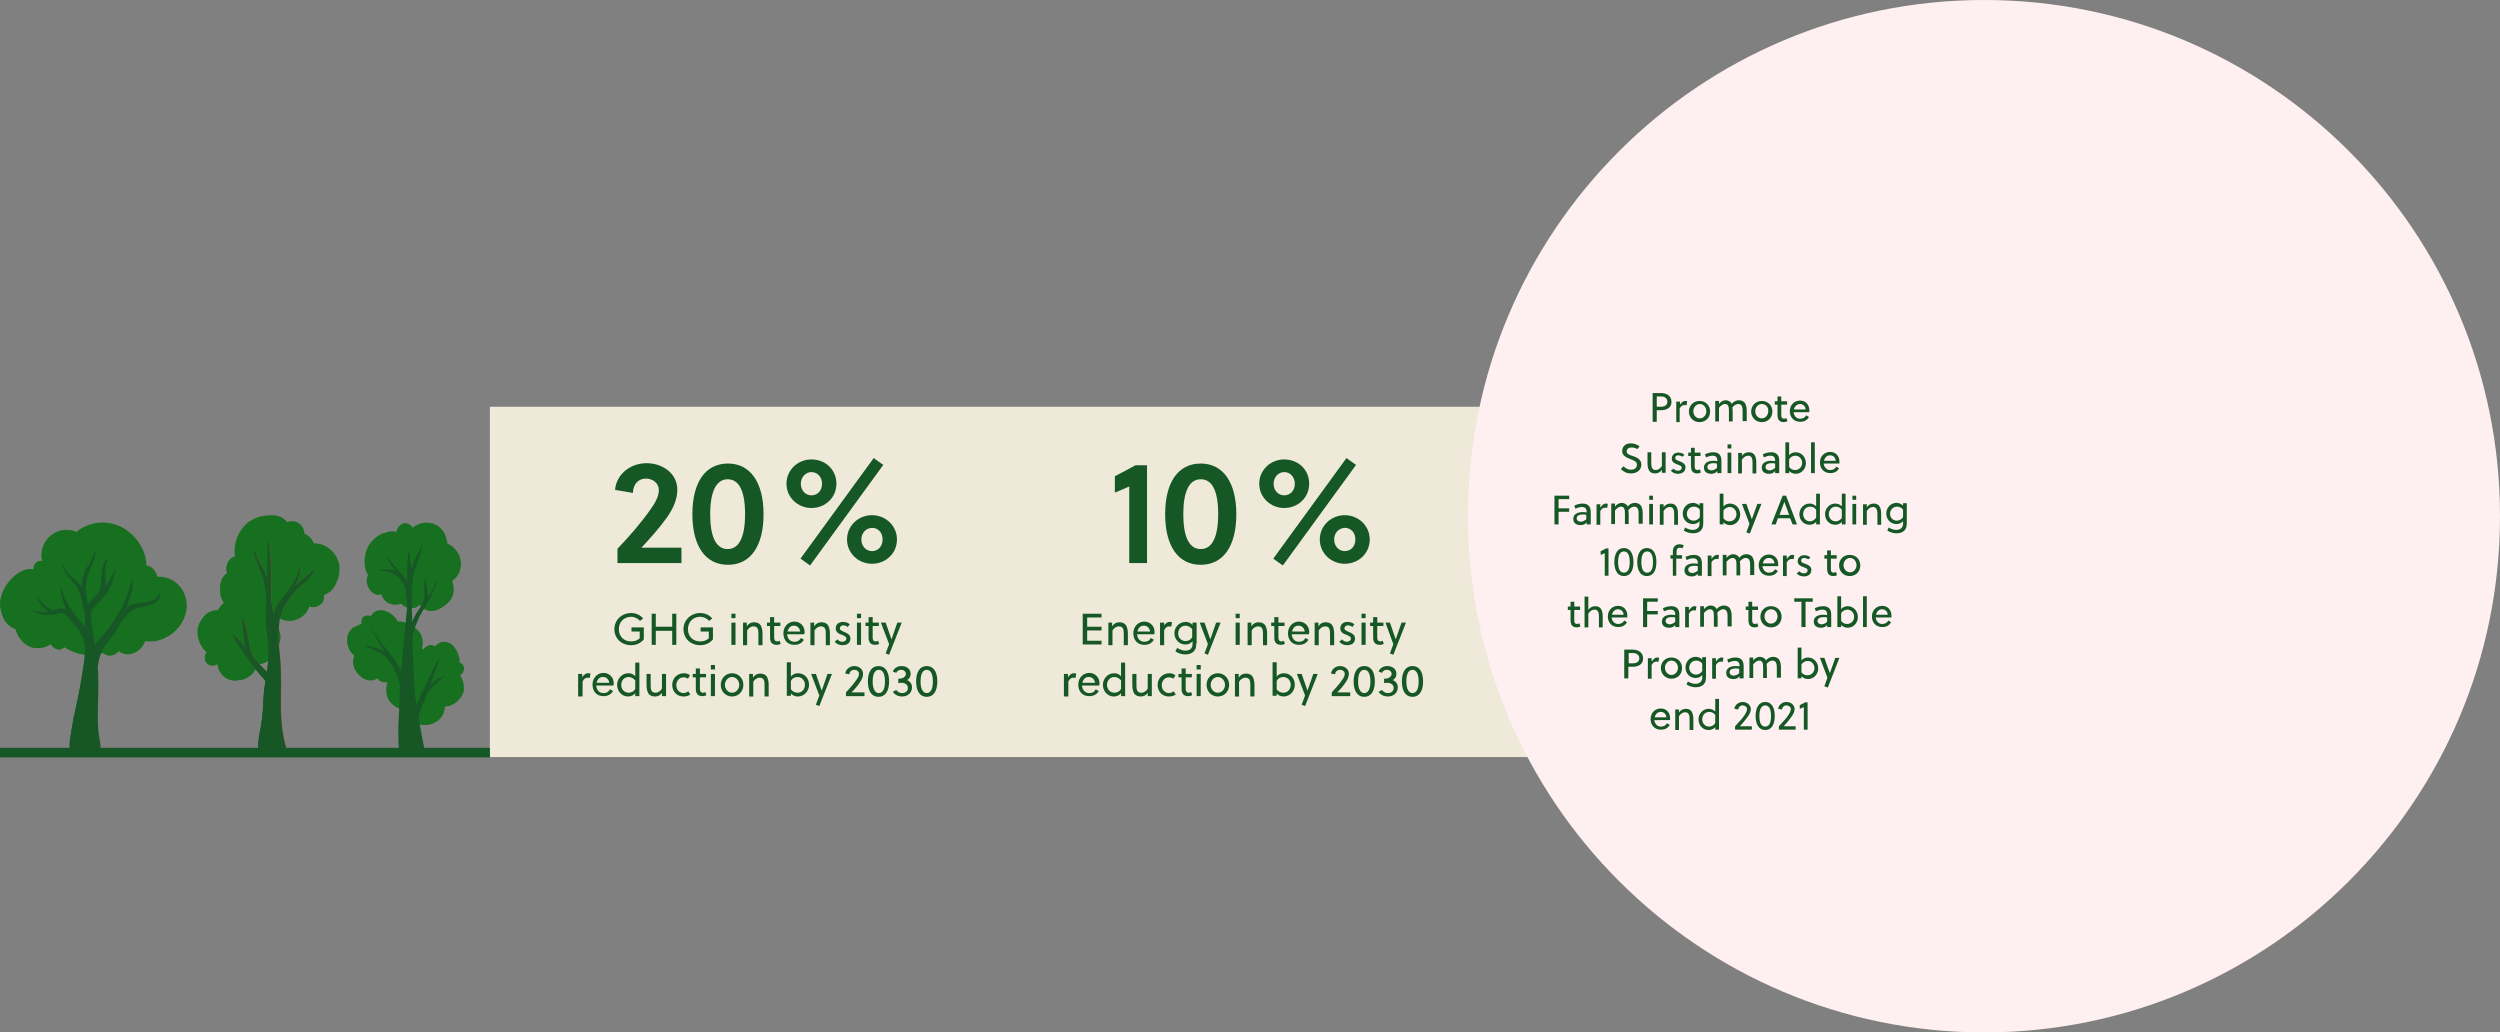 <?xml version="1.0" encoding="utf-8"?>
<!-- Generator: Adobe Illustrator 25.2.1, SVG Export Plug-In . SVG Version: 6.00 Build 0)  -->
<svg version="1.1" id="Layer_1" xmlns="http://www.w3.org/2000/svg" xmlns:xlink="http://www.w3.org/1999/xlink" x="0px" y="0px"
	 viewBox="0 0 730.8 301.8" style="enable-background:new 0 0 730.8 301.8;" xml:space="preserve">
<rect x="0" y="0" width="730.8" height="301.8" fill="#808080" stroke="none"/>
<style type="text/css">
	.st0{fill:#EEE9D8;}
	.st1{clip-path:url(#SVGID_2_);}
	.st2{fill:#FEF0F0;}
	.st3{enable-background:new    ;}
	.st4{fill:#165726;}
	.st5{clip-path:url(#SVGID_4_);}
	.st6{fill:#17701F;}
	.st7{fill:#175726;}
	.st8{fill:#7D4F2E;}
</style>
<g>
	<rect x="143.2" y="118.9" class="st0" width="481.5" height="102.4"/>
</g>
<g>
	<defs>
		<rect id="SVGID_1_" width="730.8" height="301.8"/>
	</defs>
	<clipPath id="SVGID_2_">
		<use xlink:href="#SVGID_1_"  style="overflow:visible;"/>
	</clipPath>
	<g class="st1">
		<g>
			<path class="st2" d="M579.9,301.8c83.3,0,150.9-67.5,150.9-150.9S663.3,0,580,0S429.1,67.5,429.1,150.9c0,0,0,0,0,0
				C429.1,234.2,496.6,301.7,579.9,301.8"/>
		</g>
	</g>
</g>
<g class="st3">
	<path class="st4" d="M199.2,164.6h-18.7v-4.2c3.3-3.4,7.2-7.9,9.8-11.7c1.1-1.5,2.3-3.6,2.3-5.4c0-2.1-1.8-3.4-3.8-3.4
		c-2.2,0-3.7,1.6-3.8,4.2l-5.2-0.9c0.4-4.7,4.6-7.8,9.2-7.8c4.6,0,9,2.9,9,7.8c0,2.8-1.3,5.6-3,8c-2.2,3.1-4.9,6.1-7.5,8.9h11.7
		V164.6z"/>
</g>
<g class="st3">
	<path class="st4" d="M223.2,150.3c0,9.2-3.7,14.8-10.4,14.8c-6.7,0-10.4-5.6-10.4-14.8c0-9.2,3.7-14.8,10.4-14.8
		C219.4,135.5,223.2,141.1,223.2,150.3z M207.6,150.3c0,6.8,1.8,10.2,5.1,10.2c3.3,0,5.1-3.4,5.1-10.2c0-6.9-1.8-10.2-5.1-10.2
		C209.5,140.1,207.6,143.5,207.6,150.3z"/>
</g>
<g class="st3">
	<path class="st4" d="M244.5,141.4c0,4.1-3.3,7.1-7.3,7.1c-4,0-7.3-3.1-7.3-7.1s3.3-7.1,7.3-7.1
		C241.3,134.3,244.5,137.3,244.5,141.4z M258.2,135.9l-21.4,29.4l-2.8-2l21.4-29.4L258.2,135.9z M234.1,141.4c0,1.9,1.3,3.4,3.1,3.4
		c1.8,0,3.1-1.4,3.1-3.4c0-1.9-1.3-3.4-3.1-3.4C235.5,138,234.1,139.5,234.1,141.4z M262.2,157.7c0,4.1-3.3,7.1-7.3,7.1
		c-4,0-7.3-3.1-7.3-7.1s3.3-7.1,7.3-7.1C258.9,150.6,262.2,153.7,262.2,157.7z M251.8,157.7c0,1.9,1.3,3.4,3.1,3.4
		c1.8,0,3.1-1.4,3.1-3.4s-1.3-3.4-3.1-3.4C253.1,154.4,251.8,155.8,251.8,157.7z"/>
</g>
<g class="st3">
	<path class="st4" d="M330.1,164.6v-22.4c-1.3,0.6-3,1.3-4.2,1.8v-4.8c1.8-0.9,4-2.1,6-3.2h3.4v28.6H330.1z"/>
</g>
<g class="st3">
	<path class="st4" d="M361.4,150.3c0,9.2-3.7,14.8-10.4,14.8c-6.7,0-10.4-5.6-10.4-14.8c0-9.2,3.7-14.8,10.4-14.8
		C357.6,135.5,361.4,141.1,361.4,150.3z M345.9,150.3c0,6.8,1.8,10.2,5.1,10.2c3.3,0,5.1-3.4,5.1-10.2c0-6.9-1.8-10.2-5.1-10.2
		C347.7,140.1,345.9,143.5,345.9,150.3z"/>
</g>
<g class="st3">
	<path class="st4" d="M382.7,141.4c0,4.1-3.3,7.1-7.3,7.1c-4,0-7.3-3.1-7.3-7.1s3.3-7.1,7.3-7.1
		C379.5,134.3,382.7,137.3,382.7,141.4z M396.4,135.9L375,165.3l-2.8-2l21.4-29.4L396.4,135.9z M372.3,141.4c0,1.9,1.3,3.4,3.1,3.4
		c1.8,0,3.1-1.4,3.1-3.4c0-1.9-1.3-3.4-3.1-3.4C373.7,138,372.3,139.5,372.3,141.4z M400.4,157.7c0,4.1-3.3,7.1-7.3,7.1
		c-4,0-7.3-3.1-7.3-7.1s3.3-7.1,7.3-7.1C397.1,150.6,400.4,153.7,400.4,157.7z M390,157.7c0,1.9,1.3,3.4,3.1,3.4
		c1.8,0,3.1-1.4,3.1-3.4s-1.3-3.4-3.1-3.4C391.3,154.4,390,155.8,390,157.7z"/>
</g>
<g class="st3">
	<path class="st4" d="M184.6,184.5v-1.1h3.6v3.5c-0.9,1.1-2.2,1.7-3.7,1.7c-2.8,0-4.9-1.9-4.9-4.7c0-2.7,2.2-4.7,4.9-4.7
		c1.4,0,2.7,0.6,3.5,1.6l-0.9,0.7c-0.6-0.7-1.6-1.2-2.6-1.2c-2.1,0-3.6,1.5-3.6,3.6c0,2.2,1.5,3.6,3.6,3.6c1,0,1.8-0.3,2.5-0.9v-2
		H184.6z"/>
	<path class="st4" d="M196.5,188.5v-4.1h-4.8v4.1h-1.2v-9.1h1.2v3.8h4.8v-3.8h1.2v9.1H196.5z"/>
	<path class="st4" d="M204.8,184.5v-1.1h3.6v3.5c-0.9,1.1-2.2,1.7-3.7,1.7c-2.8,0-4.9-1.9-4.9-4.7c0-2.7,2.2-4.7,4.9-4.7
		c1.4,0,2.7,0.6,3.5,1.6l-0.9,0.7c-0.6-0.7-1.6-1.2-2.6-1.2c-2.1,0-3.6,1.5-3.6,3.6c0,2.2,1.5,3.6,3.6,3.6c1,0,1.8-0.3,2.5-0.9v-2
		H204.8z"/>
	<path class="st4" d="M213.8,180.7v-1.3h1.2v1.3H213.8z M213.8,188.5V182h1.2v6.5H213.8z"/>
	<path class="st4" d="M218.3,182v1.1c0.5-0.8,1.2-1.2,2.1-1.2c0.9,0,1.5,0.3,1.9,0.8c0.4,0.6,0.6,1.5,0.6,2.5v3.4h-1.2v-3.2
		c0-0.6,0-1.3-0.3-1.8c-0.2-0.3-0.6-0.5-1.1-0.5c-0.8,0-1.5,0.5-1.9,1.2v4.3h-1.2V182H218.3z"/>
	<path class="st4" d="M226.3,183v2.9c0,0.2,0,0.3,0,0.5c0,0.7,0.3,1.1,0.9,1.1c0.3,0,0.5-0.1,0.7-0.2l0.3,0.9
		c-0.3,0.2-0.8,0.3-1.2,0.3c-0.9,0-1.5-0.4-1.7-1c-0.2-0.4-0.2-0.8-0.2-1.4V183h-0.9v-1h0.9v-1.6h1.2v1.6h1.8v1H226.3z"/>
	<path class="st4" d="M230.1,185.5c0.1,1.1,0.8,2.1,2.1,2.1c0.9,0,1.5-0.3,1.9-1.1l0.9,0.5c-0.6,1-1.5,1.5-2.8,1.5
		c-2.1,0-3.2-1.5-3.2-3.4c0-1.9,1.4-3.4,3.2-3.4c1.7,0,3,1.3,3,3c0,0.2,0,0.5-0.1,0.7H230.1z M230.2,184.6h3.7
		c-0.1-0.9-0.8-1.7-1.7-1.7C231.1,182.8,230.5,183.6,230.2,184.6z"/>
	<path class="st4" d="M238,182v1.1c0.5-0.8,1.2-1.2,2.1-1.2c0.9,0,1.5,0.3,1.9,0.8c0.4,0.6,0.6,1.5,0.6,2.5v3.4h-1.2v-3.2
		c0-0.6,0-1.3-0.3-1.8c-0.2-0.3-0.6-0.5-1.1-0.5c-0.8,0-1.5,0.5-1.9,1.2v4.3h-1.2V182H238z"/>
	<path class="st4" d="M247.8,183.3c-0.3-0.3-0.8-0.5-1.3-0.5c-0.6,0-1,0.4-1,0.9c0,0.5,0.6,0.7,1.2,1c0.8,0.3,1.9,0.8,1.9,1.9
		c0,1.5-1.1,2-2.4,2c-0.9,0-1.7-0.4-2.2-1l0.8-0.7c0.4,0.5,0.9,0.7,1.4,0.7c0.6,0,1.2-0.3,1.2-1c0-0.5-0.6-0.7-1.2-1
		c-0.9-0.3-1.9-0.7-1.9-1.9c0-1.3,1-1.9,2.1-1.9c0.7,0,1.5,0.2,2,0.7L247.8,183.3z"/>
	<path class="st4" d="M250.5,180.7v-1.3h1.2v1.3H250.5z M250.5,188.5V182h1.2v6.5H250.5z"/>
</g>
<g class="st3">
	<path class="st4" d="M255.1,183v2.9c0,0.2,0,0.3,0,0.5c0,0.7,0.3,1.1,0.9,1.1c0.3,0,0.5-0.1,0.7-0.2l0.3,0.9
		c-0.3,0.2-0.8,0.3-1.2,0.3c-0.9,0-1.5-0.4-1.7-1c-0.2-0.4-0.2-0.8-0.2-1.4V183h-0.9v-1h0.9v-1.6h1.2v1.6h1.8v1H255.1z"/>
</g>
<g class="st3">
	<path class="st4" d="M258.9,182l1.7,4.9h0l1.7-4.9h1.3l-3.7,9.4l-1-0.4l1-2.7l-2.4-6.3H258.9z"/>
</g>
<g class="st3">
	<path class="st4" d="M170.2,198c0.4-0.7,1-1.2,1.7-1.2c0.3,0,0.5,0,0.7,0.1l-0.2,1.3c-0.2-0.1-0.4-0.1-0.6-0.1
		c-0.7,0-1.1,0.4-1.5,1.1v4.4H169V197h1.2V198z"/>
	<path class="st4" d="M174.3,200.5c0.1,1.1,0.8,2.1,2.1,2.1c0.9,0,1.5-0.3,1.9-1.1l0.9,0.5c-0.6,1-1.5,1.5-2.8,1.5
		c-2.1,0-3.2-1.5-3.2-3.4c0-1.9,1.4-3.4,3.2-3.4c1.7,0,3,1.3,3,3c0,0.2,0,0.5-0.1,0.7H174.3z M174.4,199.6h3.7
		c-0.1-0.9-0.8-1.7-1.7-1.7C175.3,197.8,174.6,198.6,174.4,199.6z"/>
	<path class="st4" d="M180.4,200.2c0-1.7,1.3-3.4,3.3-3.4c0.8,0,1.5,0.3,2,0.9v-4h1.2v9.8h-1.2v-0.9c-0.5,0.7-1.3,1-2.1,1
		C181.8,203.6,180.4,202.1,180.4,200.2z M185.7,201.3v-2.4c-0.5-0.6-1.2-1-1.9-1c-1.5,0-2.2,1.2-2.2,2.3c0,1.2,0.8,2.3,2.2,2.3
		C184.5,202.5,185.4,202.1,185.7,201.3z"/>
	<path class="st4" d="M193.6,202.4c-0.5,0.8-1.2,1.2-2.1,1.2c-0.9,0-1.5-0.3-1.9-0.8c-0.4-0.6-0.6-1.5-0.6-2.5V197h1.2v3.2
		c0,0.6,0,1.3,0.3,1.8c0.2,0.3,0.6,0.5,1.1,0.5c0.8,0,1.5-0.5,1.9-1.2V197h1.2v6.5h-1.2V202.4z"/>
</g>
<g class="st3">
	<path class="st4" d="M201.8,203c-0.5,0.4-1.2,0.6-2,0.6c-1.9,0-3.3-1.4-3.3-3.4c0-1.9,1.5-3.4,3.4-3.4c0.7,0,1.3,0.2,1.8,0.6
		l-0.6,1c-0.4-0.3-0.9-0.4-1.3-0.4c-1.2,0-2.1,1-2.1,2.3c0,1.4,1,2.3,2.1,2.3c0.4,0,1-0.2,1.4-0.5L201.8,203z"/>
</g>
<g class="st3">
	<path class="st4" d="M204.6,198v2.9c0,0.2,0,0.3,0,0.5c0,0.7,0.3,1.1,0.9,1.1c0.3,0,0.5-0.1,0.7-0.2l0.3,0.9
		c-0.3,0.2-0.8,0.3-1.2,0.3c-0.9,0-1.5-0.4-1.7-1c-0.2-0.4-0.2-0.8-0.2-1.4V198h-0.9v-1h0.9v-1.6h1.2v1.6h1.8v1H204.6z"/>
	<path class="st4" d="M207.8,195.7v-1.3h1.2v1.3H207.8z M207.8,203.5V197h1.2v6.5H207.8z"/>
	<path class="st4" d="M217.3,200.2c0,1.9-1.4,3.4-3.3,3.4c-1.9,0-3.3-1.5-3.3-3.4s1.4-3.4,3.3-3.4
		C215.9,196.8,217.3,198.3,217.3,200.2z M214,197.9c-1.2,0-2.1,1.1-2.1,2.3s0.9,2.3,2.1,2.3c1.2,0,2.1-1.1,2.1-2.3
		S215.2,197.9,214,197.9z"/>
	<path class="st4" d="M220.1,197v1.1c0.5-0.8,1.2-1.2,2.1-1.2c0.9,0,1.5,0.3,1.9,0.8c0.4,0.6,0.6,1.5,0.6,2.5v3.4h-1.2v-3.2
		c0-0.6,0-1.3-0.3-1.8c-0.2-0.3-0.6-0.5-1.1-0.5c-0.8,0-1.5,0.5-1.9,1.2v4.3h-1.2V197H220.1z"/>
	<path class="st4" d="M231.2,193.7v4.1c0.5-0.7,1.3-1,2.1-1c1.9,0,3.2,1.5,3.2,3.4c0,1.7-1.3,3.4-3.3,3.4c-0.8,0-1.5-0.3-2-0.9v0.7
		h-1.2v-9.8H231.2z M231.2,201.5c0.4,0.6,1.2,1,1.9,1c1.5,0,2.2-1.2,2.2-2.3c0-1.2-0.8-2.3-2.2-2.3c-0.7,0-1.6,0.4-1.9,1.2V201.5z"
		/>
	<path class="st4" d="M238.5,197l1.7,4.9h0l1.7-4.9h1.3l-3.7,9.4l-1-0.4l1-2.7l-2.4-6.3H238.5z"/>
</g>
<g class="st3">
	<path class="st4" d="M247.3,203.5v-1.1c1-1.1,2.2-2.4,3-3.6c0.4-0.5,0.8-1.2,0.8-1.8c0-0.8-0.7-1.2-1.4-1.2c-0.7,0-1.4,0.5-1.4,1.3
		l-1.2-0.2c0.1-1.3,1.4-2.2,2.6-2.2c1.4,0,2.6,0.9,2.6,2.3c0,0.8-0.4,1.7-0.9,2.4c-0.7,1.1-1.6,2.1-2.5,3h3.8v1.1H247.3z"/>
</g>
<g class="st3">
	<path class="st4" d="M259.9,199.2c0,2.8-1.1,4.5-3.1,4.5s-3.1-1.7-3.1-4.5c0-2.8,1.1-4.5,3.1-4.5S259.9,196.4,259.9,199.2z
		 M255.1,199.2c0,2.2,0.7,3.4,1.8,3.4s1.8-1.1,1.8-3.4s-0.7-3.4-1.8-3.4S255.1,196.9,255.1,199.2z"/>
</g>
<g class="st3">
	<path class="st4" d="M262.4,198.4c0.5,0,0.9,0,1.2-0.1c0.7-0.2,1.2-0.7,1.2-1.3c0-0.7-0.6-1.2-1.4-1.2c-0.6,0-1.2,0.3-1.4,0.9
		l-1-0.4c0.3-0.9,1.3-1.6,2.5-1.6c1.6,0,2.7,0.9,2.7,2.3c0,0.8-0.4,1.5-1.1,1.8c0.9,0.3,1.5,1.1,1.5,2.1c0,1.7-1.3,2.7-2.9,2.7
		c-1.1,0-2.2-0.5-2.7-1.4l1-0.5c0.4,0.6,1,0.9,1.7,0.9c0.9,0,1.7-0.5,1.7-1.5c0-0.9-0.8-1.5-1.8-1.5c-0.3,0-0.6,0-1,0.1V198.4z"/>
</g>
<g class="st3">
	<path class="st4" d="M274,199.2c0,2.8-1.1,4.5-3.1,4.5s-3.1-1.7-3.1-4.5c0-2.8,1.1-4.5,3.1-4.5S274,196.4,274,199.2z M269.1,199.2
		c0,2.2,0.7,3.4,1.8,3.4s1.8-1.1,1.8-3.4s-0.7-3.4-1.8-3.4S269.1,196.9,269.1,199.2z"/>
</g>
<g class="st3">
	<path class="st4" d="M316.5,188.5v-9.1h5.5v1.1h-4.2v2.7h4.2v1.1h-4.2v3h4.2v1.1H316.5z"/>
	<path class="st4" d="M325.1,182v1.1c0.5-0.8,1.2-1.2,2.1-1.2c0.9,0,1.5,0.3,1.9,0.8c0.4,0.6,0.6,1.5,0.6,2.5v3.4h-1.2v-3.2
		c0-0.6,0-1.3-0.3-1.8c-0.2-0.3-0.6-0.5-1.1-0.5c-0.8,0-1.5,0.5-1.9,1.2v4.3h-1.2V182H325.1z"/>
	<path class="st4" d="M332.4,185.5c0.1,1.1,0.8,2.1,2.1,2.1c0.9,0,1.5-0.3,1.9-1.1l0.9,0.5c-0.6,1-1.5,1.5-2.8,1.5
		c-2.1,0-3.2-1.5-3.2-3.4c0-1.9,1.4-3.4,3.2-3.4c1.7,0,3,1.3,3,3c0,0.2,0,0.5-0.1,0.7H332.4z M332.5,184.6h3.7
		c-0.1-0.9-0.8-1.7-1.7-1.7C333.4,182.8,332.7,183.6,332.5,184.6z"/>
	<path class="st4" d="M340.2,183c0.4-0.7,1-1.2,1.7-1.2c0.3,0,0.5,0,0.7,0.1l-0.2,1.3c-0.2-0.1-0.4-0.1-0.6-0.1
		c-0.7,0-1.1,0.4-1.5,1.1v4.4h-1.2V182h1.2V183z"/>
	<path class="st4" d="M349.7,188.1c0,0.7-0.1,1.2-0.3,1.7c-0.6,1.1-1.7,1.5-2.9,1.5c-1,0-2.1-0.3-2.9-0.9l0.5-1
		c0.6,0.4,1.6,0.8,2.4,0.8c1.1,0,2.1-0.5,2.1-1.9v-0.9c-0.5,0.7-1.3,1-2.1,1c-1.8,0-3.2-1.5-3.2-3.3c0-1.7,1.3-3.3,3.3-3.3
		c0.8,0,1.5,0.3,2,0.9V182h1.2V188.1z M348.5,183.9c-0.5-0.6-1.2-1-1.9-1c-1.5,0-2.2,1.2-2.2,2.3c0,1.2,0.9,2.2,2.2,2.2
		c0.7,0,1.6-0.4,1.9-1.2V183.9z"/>
	<path class="st4" d="M352.1,182l1.7,4.9h0l1.7-4.9h1.3l-3.7,9.4l-1-0.4l1-2.7l-2.4-6.3H352.1z"/>
	<path class="st4" d="M361.2,180.7v-1.3h1.2v1.3H361.2z M361.2,188.5V182h1.2v6.5H361.2z"/>
	<path class="st4" d="M365.8,182v1.1c0.5-0.8,1.2-1.2,2.1-1.2c0.9,0,1.5,0.3,1.9,0.8c0.4,0.6,0.6,1.5,0.6,2.5v3.4h-1.2v-3.2
		c0-0.6,0-1.3-0.3-1.8c-0.2-0.3-0.6-0.5-1.1-0.5c-0.8,0-1.5,0.5-1.9,1.2v4.3h-1.2V182H365.8z"/>
	<path class="st4" d="M373.7,183v2.9c0,0.2,0,0.3,0,0.5c0,0.7,0.3,1.1,0.9,1.1c0.3,0,0.5-0.1,0.7-0.2l0.3,0.9
		c-0.3,0.2-0.8,0.3-1.2,0.3c-0.9,0-1.5-0.4-1.7-1c-0.2-0.4-0.2-0.8-0.2-1.4V183h-0.9v-1h0.9v-1.6h1.2v1.6h1.8v1H373.7z"/>
	<path class="st4" d="M377.6,185.5c0.1,1.1,0.8,2.1,2.1,2.1c0.9,0,1.5-0.3,1.9-1.1l0.9,0.5c-0.6,1-1.5,1.5-2.8,1.5
		c-2.1,0-3.2-1.5-3.2-3.4c0-1.9,1.4-3.4,3.2-3.4c1.7,0,3,1.3,3,3c0,0.2,0,0.5-0.1,0.7H377.6z M377.7,184.6h3.7
		c-0.1-0.9-0.8-1.7-1.7-1.7C378.6,182.8,377.9,183.6,377.7,184.6z"/>
	<path class="st4" d="M385.4,182v1.1c0.5-0.8,1.2-1.2,2.1-1.2c0.9,0,1.5,0.3,1.9,0.8c0.4,0.6,0.6,1.5,0.6,2.5v3.4h-1.2v-3.2
		c0-0.6,0-1.3-0.3-1.8c-0.2-0.3-0.6-0.5-1.1-0.5c-0.8,0-1.5,0.5-1.9,1.2v4.3h-1.2V182H385.4z"/>
	<path class="st4" d="M395.3,183.3c-0.3-0.3-0.8-0.5-1.3-0.5c-0.6,0-1,0.4-1,0.9c0,0.5,0.6,0.7,1.2,1c0.8,0.3,1.9,0.8,1.9,1.9
		c0,1.5-1.1,2-2.4,2c-0.9,0-1.7-0.4-2.2-1l0.8-0.7c0.4,0.5,0.9,0.7,1.4,0.7c0.6,0,1.2-0.3,1.2-1c0-0.5-0.6-0.7-1.2-1
		c-0.9-0.3-1.9-0.7-1.9-1.9c0-1.3,1-1.9,2.1-1.9c0.7,0,1.5,0.2,2,0.7L395.3,183.3z"/>
	<path class="st4" d="M398,180.7v-1.3h1.2v1.3H398z M398,188.5V182h1.2v6.5H398z"/>
</g>
<g class="st3">
	<path class="st4" d="M402.6,183v2.9c0,0.2,0,0.3,0,0.5c0,0.7,0.3,1.1,0.9,1.1c0.3,0,0.5-0.1,0.7-0.2l0.3,0.9
		c-0.3,0.2-0.8,0.3-1.2,0.3c-0.9,0-1.5-0.4-1.7-1c-0.2-0.4-0.2-0.8-0.2-1.4V183h-0.9v-1h0.9v-1.6h1.2v1.6h1.8v1H402.6z"/>
</g>
<g class="st3">
	<path class="st4" d="M406.3,182l1.7,4.9h0l1.7-4.9h1.3l-3.7,9.4l-1-0.4l1-2.7L405,182H406.3z"/>
</g>
<g class="st3">
	<path class="st4" d="M312.2,198c0.4-0.7,1-1.2,1.7-1.2c0.3,0,0.5,0,0.7,0.1l-0.2,1.3c-0.2-0.1-0.4-0.1-0.6-0.1
		c-0.7,0-1.1,0.4-1.5,1.1v4.4H311V197h1.2V198z"/>
	<path class="st4" d="M316.3,200.5c0.1,1.1,0.8,2.1,2.1,2.1c0.9,0,1.5-0.3,1.9-1.1l0.9,0.5c-0.6,1-1.5,1.5-2.8,1.5
		c-2.1,0-3.2-1.5-3.2-3.4c0-1.9,1.4-3.4,3.2-3.4c1.7,0,3,1.3,3,3c0,0.2,0,0.5-0.1,0.7H316.3z M316.4,199.6h3.7
		c-0.1-0.9-0.8-1.7-1.7-1.7C317.3,197.8,316.6,198.6,316.4,199.6z"/>
	<path class="st4" d="M322.4,200.2c0-1.7,1.3-3.4,3.3-3.4c0.8,0,1.5,0.3,2,0.9v-4h1.2v9.8h-1.2v-0.9c-0.5,0.7-1.3,1-2.1,1
		C323.8,203.6,322.4,202.1,322.4,200.2z M327.7,201.3v-2.4c-0.5-0.6-1.2-1-1.9-1c-1.5,0-2.2,1.2-2.2,2.3c0,1.2,0.8,2.3,2.2,2.3
		C326.5,202.5,327.4,202.1,327.7,201.3z"/>
	<path class="st4" d="M335.6,202.4c-0.5,0.8-1.2,1.2-2.1,1.2c-0.9,0-1.5-0.3-1.9-0.8c-0.4-0.6-0.6-1.5-0.6-2.5V197h1.2v3.2
		c0,0.6,0,1.3,0.3,1.8c0.2,0.3,0.6,0.5,1.1,0.5c0.8,0,1.5-0.5,1.9-1.2V197h1.2v6.5h-1.2V202.4z"/>
</g>
<g class="st3">
	<path class="st4" d="M343.7,203c-0.5,0.4-1.2,0.6-2,0.6c-1.9,0-3.3-1.4-3.3-3.4c0-1.9,1.5-3.4,3.4-3.4c0.7,0,1.3,0.2,1.8,0.6
		l-0.6,1c-0.4-0.3-0.9-0.4-1.3-0.4c-1.2,0-2.1,1-2.1,2.3c0,1.4,1,2.3,2.1,2.3c0.4,0,1-0.2,1.4-0.5L343.7,203z"/>
</g>
<g class="st3">
	<path class="st4" d="M346.6,198v2.9c0,0.2,0,0.3,0,0.5c0,0.7,0.3,1.1,0.9,1.1c0.3,0,0.5-0.1,0.7-0.2l0.3,0.9
		c-0.3,0.2-0.8,0.3-1.2,0.3c-0.9,0-1.5-0.4-1.7-1c-0.2-0.4-0.2-0.8-0.2-1.4V198h-0.9v-1h0.9v-1.6h1.2v1.6h1.8v1H346.6z"/>
	<path class="st4" d="M349.8,195.7v-1.3h1.2v1.3H349.8z M349.8,203.5V197h1.2v6.5H349.8z"/>
	<path class="st4" d="M359.3,200.2c0,1.9-1.4,3.4-3.3,3.4s-3.3-1.5-3.3-3.4s1.4-3.4,3.3-3.4S359.3,198.3,359.3,200.2z M356,197.9
		c-1.2,0-2.1,1.1-2.1,2.3s0.9,2.3,2.1,2.3s2.1-1.1,2.1-2.3S357.2,197.9,356,197.9z"/>
	<path class="st4" d="M362.1,197v1.1c0.5-0.8,1.2-1.2,2.1-1.2c0.9,0,1.5,0.3,1.9,0.8c0.4,0.6,0.6,1.5,0.6,2.5v3.4h-1.2v-3.2
		c0-0.6,0-1.3-0.3-1.8c-0.2-0.3-0.6-0.5-1.1-0.5c-0.8,0-1.5,0.5-1.9,1.2v4.3h-1.2V197H362.1z"/>
	<path class="st4" d="M373.2,193.7v4.1c0.5-0.7,1.3-1,2.1-1c1.9,0,3.2,1.5,3.2,3.4c0,1.7-1.3,3.4-3.3,3.4c-0.8,0-1.5-0.3-2-0.9v0.7
		H372v-9.8H373.2z M373.2,201.5c0.4,0.6,1.2,1,1.9,1c1.5,0,2.2-1.2,2.2-2.3c0-1.2-0.8-2.3-2.2-2.3c-0.7,0-1.6,0.4-1.9,1.2V201.5z"/>
	<path class="st4" d="M380.5,197l1.7,4.9h0l1.7-4.9h1.3l-3.7,9.4l-1-0.4l1-2.7l-2.4-6.3H380.5z"/>
</g>
<g class="st3">
	<path class="st4" d="M389.3,203.5v-1.1c1-1.1,2.2-2.4,3-3.6c0.4-0.5,0.8-1.2,0.8-1.8c0-0.8-0.7-1.2-1.4-1.2c-0.7,0-1.4,0.5-1.4,1.3
		l-1.2-0.2c0.1-1.3,1.4-2.2,2.6-2.2c1.4,0,2.6,0.9,2.6,2.3c0,0.8-0.4,1.7-0.9,2.4c-0.7,1.1-1.6,2.1-2.5,3h3.8v1.1H389.3z"/>
</g>
<g class="st3">
	<path class="st4" d="M401.9,199.2c0,2.8-1.1,4.5-3.1,4.5s-3.1-1.7-3.1-4.5c0-2.8,1.1-4.5,3.1-4.5S401.9,196.4,401.9,199.2z
		 M397,199.2c0,2.2,0.7,3.4,1.8,3.4c1.1,0,1.8-1.1,1.8-3.4s-0.7-3.4-1.8-3.4C397.7,195.8,397,196.9,397,199.2z"/>
</g>
<g class="st3">
	<path class="st4" d="M404.4,198.4c0.5,0,0.9,0,1.2-0.1c0.7-0.2,1.2-0.7,1.2-1.3c0-0.7-0.6-1.2-1.4-1.2c-0.6,0-1.2,0.3-1.4,0.9
		l-1-0.4c0.3-0.9,1.3-1.6,2.5-1.6c1.6,0,2.7,0.9,2.7,2.3c0,0.8-0.4,1.5-1.1,1.8c0.9,0.3,1.5,1.1,1.5,2.1c0,1.7-1.3,2.7-2.9,2.7
		c-1.1,0-2.2-0.5-2.7-1.4l1-0.5c0.4,0.6,1,0.9,1.7,0.9c0.9,0,1.7-0.5,1.7-1.5c0-0.9-0.8-1.5-1.8-1.5c-0.3,0-0.6,0-1,0.1V198.4z"/>
</g>
<g class="st3">
	<path class="st4" d="M416,199.2c0,2.8-1.1,4.5-3.1,4.5s-3.1-1.7-3.1-4.5c0-2.8,1.1-4.5,3.1-4.5S416,196.4,416,199.2z M411.1,199.2
		c0,2.2,0.7,3.4,1.8,3.4c1.1,0,1.8-1.1,1.8-3.4s-0.7-3.4-1.8-3.4C411.8,195.8,411.1,196.9,411.1,199.2z"/>
</g>
<g class="st3">
	<path class="st4" d="M485.7,119.9h-1.4v3.4h-1.2v-8.4h2.5c1.4,0,3,0.7,3,2.5C488.7,119.2,487.1,119.9,485.7,119.9z M485.6,115.9
		h-1.3v3h1.1c1.2,0,2-0.4,2-1.5C487.4,116.5,486.7,115.9,485.6,115.9z"/>
	<path class="st4" d="M491.1,118.3c0.4-0.6,0.9-1.1,1.5-1.1c0.3,0,0.4,0,0.6,0.1l-0.2,1.2c-0.2-0.1-0.3-0.1-0.6-0.1
		c-0.6,0-1.1,0.4-1.4,1v4H490v-6h1.1V118.3z"/>
	<path class="st4" d="M499.9,120.3c0,1.8-1.3,3.1-3.1,3.1s-3.1-1.4-3.1-3.1s1.3-3.1,3.1-3.1S499.9,118.5,499.9,120.3z M496.9,118.1
		c-1.1,0-1.9,1-1.9,2.1c0,1.2,0.8,2.1,1.9,2.1c1.1,0,1.9-1,1.9-2.1C498.8,119.1,498,118.1,496.9,118.1z"/>
	<path class="st4" d="M509.4,123.3v-3c0-0.6,0-1.2-0.3-1.7c-0.2-0.3-0.5-0.5-1-0.5c-0.6,0-1.2,0.4-1.7,1c0,0.3,0.1,0.7,0.1,1v3.1
		h-1.1v-3c0-0.6,0-1.3-0.3-1.7c-0.2-0.3-0.5-0.4-0.9-0.4c-0.6,0-1.3,0.6-1.7,1.1v4h-1.1v-6h1.1v0.9c0.4-0.6,1.2-1.1,1.9-1.1
		c0.7,0,1.3,0.3,1.7,0.8c0.1,0.1,0.1,0.2,0.1,0.3c0.5-0.7,1.3-1.1,2.1-1.1c0.8,0,1.3,0.3,1.7,0.7c0.4,0.6,0.6,1.4,0.6,2.3v3.1H509.4
		z"/>
	<path class="st4" d="M518.1,120.3c0,1.8-1.3,3.1-3.1,3.1s-3.1-1.4-3.1-3.1s1.3-3.1,3.1-3.1S518.1,118.5,518.1,120.3z M515,118.1
		c-1.1,0-1.9,1-1.9,2.1c0,1.2,0.8,2.1,1.9,2.1c1.1,0,1.9-1,1.9-2.1C517,119.1,516.2,118.1,515,118.1z"/>
	<path class="st4" d="M520.7,118.2v2.7c0,0.2,0,0.3,0,0.5c0,0.6,0.2,1,0.8,1c0.2,0,0.5-0.1,0.7-0.2l0.3,0.9
		c-0.3,0.2-0.7,0.3-1.1,0.3c-0.8,0-1.4-0.4-1.6-0.9c-0.1-0.3-0.2-0.8-0.2-1.2v-3h-0.8v-1h0.8v-1.4h1.1v1.4h1.7v1H520.7z"/>
	<path class="st4" d="M524.3,120.5c0.1,1,0.8,1.9,1.9,1.9c0.8,0,1.4-0.3,1.8-1l0.8,0.5c-0.6,1-1.4,1.4-2.6,1.4c-1.9,0-3-1.4-3-3.1
		c0-1.8,1.3-3.1,3-3.1c1.6,0,2.7,1.2,2.7,2.8c0,0.2,0,0.5,0,0.6H524.3z M524.4,119.7h3.4c0-0.9-0.7-1.6-1.6-1.6
		C525.3,118.1,524.6,118.8,524.4,119.7z"/>
</g>
<g class="st3">
	<path class="st4" d="M477,130.8c-0.9,0-1.5,0.4-1.5,1.2c0,0.7,0.8,1,1.8,1.3c1.2,0.4,2.5,1,2.5,2.5c0,1.9-1.7,2.6-3,2.6
		c-1.2,0-2.1-0.4-3-1.3l0.8-0.8c0.8,0.8,1.4,1,2.2,1c0.9,0,1.7-0.4,1.7-1.5c0-0.9-0.9-1.2-1.9-1.6c-1.1-0.4-2.4-1-2.4-2.3
		c0-1.6,1.2-2.3,2.5-2.3c1,0,1.8,0.3,2.6,0.9l-0.7,0.8C478.4,131.1,477.7,130.8,477,130.8z"/>
	<path class="st4" d="M485.8,137.3c-0.4,0.7-1.2,1.1-2,1.1c-0.8,0-1.4-0.3-1.7-0.8c-0.4-0.6-0.5-1.4-0.5-2.3v-3.1h1.1v3
		c0,0.6,0,1.2,0.3,1.7c0.2,0.3,0.5,0.5,1,0.5c0.7,0,1.4-0.5,1.8-1.2v-4h1.1v6h-1.1V137.3z"/>
	<path class="st4" d="M491.8,133.5c-0.3-0.2-0.8-0.4-1.2-0.4c-0.6,0-0.9,0.3-0.9,0.8c0,0.5,0.6,0.7,1.2,0.9c0.8,0.3,1.8,0.7,1.8,1.8
		c0,1.3-1,1.9-2.2,1.9c-0.8,0-1.6-0.3-2.1-0.9l0.8-0.6c0.4,0.4,0.8,0.6,1.3,0.6c0.6,0,1.1-0.3,1.1-0.9c0-0.5-0.6-0.7-1.2-0.9
		c-0.8-0.3-1.7-0.7-1.7-1.7c0-1.2,0.9-1.8,1.9-1.8c0.7,0,1.4,0.2,1.8,0.7L491.8,133.5z"/>
	<path class="st4" d="M495.4,133.2v2.7c0,0.2,0,0.3,0,0.5c0,0.6,0.2,1,0.8,1c0.2,0,0.5-0.1,0.7-0.2l0.3,0.9
		c-0.3,0.2-0.7,0.3-1.1,0.3c-0.8,0-1.4-0.4-1.6-0.9c-0.1-0.3-0.2-0.8-0.2-1.2v-3h-0.8v-1h0.8v-1.4h1.1v1.4h1.7v1H495.4z"/>
	<path class="st4" d="M502,138.3v-0.6c-0.5,0.6-1,0.8-1.8,0.8c-1.1,0-2.1-0.5-2.1-1.8c0-1.5,1.4-2,2.7-2c0.3,0,0.7,0,1.2,0.1v-0.2
		c0-0.9-0.4-1.4-1.4-1.4c-0.7,0-1.4,0.3-1.9,0.5l-0.3-0.9c0.6-0.3,1.5-0.6,2.4-0.6c1.7,0,2.4,0.9,2.4,2.5v3.6H502z M501.9,135.5
		c-0.4-0.1-0.8-0.1-1.1-0.1c-0.7,0-1.7,0.2-1.7,1.1c0,0.7,0.6,1,1.2,1c0.6,0,1.1-0.3,1.6-0.7V135.5z"/>
	<path class="st4" d="M505,131.1v-1.2h1.1v1.2H505z M505,138.3v-6h1.1v6H505z"/>
	<path class="st4" d="M509.2,132.3v1c0.4-0.7,1.2-1.1,2-1.1c0.8,0,1.4,0.3,1.7,0.8c0.4,0.6,0.5,1.4,0.5,2.3v3.1h-1.1v-3
		c0-0.6,0-1.2-0.3-1.7c-0.2-0.3-0.5-0.5-1-0.5c-0.7,0-1.4,0.5-1.8,1.2v4h-1.1v-6H509.2z"/>
	<path class="st4" d="M518.9,138.3v-0.6c-0.5,0.6-1,0.8-1.8,0.8c-1.1,0-2.1-0.5-2.1-1.8c0-1.5,1.4-2,2.7-2c0.3,0,0.7,0,1.2,0.1v-0.2
		c0-0.9-0.4-1.4-1.4-1.4c-0.7,0-1.4,0.3-1.9,0.5l-0.3-0.9c0.6-0.3,1.5-0.6,2.4-0.6c1.7,0,2.4,0.9,2.4,2.5v3.6H518.9z M518.9,135.5
		c-0.4-0.1-0.8-0.1-1.1-0.1c-0.7,0-1.7,0.2-1.7,1.1c0,0.7,0.6,1,1.2,1c0.6,0,1.1-0.3,1.6-0.7V135.5z"/>
	<path class="st4" d="M523,129.3v3.8c0.4-0.6,1.2-0.9,1.9-0.9c1.7,0,3,1.4,3,3.2c0,1.6-1.2,3.1-3,3.1c-0.7,0-1.4-0.3-1.9-0.8v0.6
		h-1.1v-9H523z M523,136.5c0.4,0.6,1.1,0.9,1.7,0.9c1.4,0,2.1-1.1,2.1-2.1c0-1.1-0.8-2.1-2-2.1c-0.6,0-1.5,0.4-1.8,1.1V136.5z"/>
	<path class="st4" d="M530.5,138.3h-1.1v-9h1.1V138.3z"/>
	<path class="st4" d="M533.1,135.5c0.1,1,0.8,1.9,1.9,1.9c0.8,0,1.4-0.3,1.8-1l0.8,0.5c-0.6,1-1.4,1.4-2.6,1.4c-1.9,0-3-1.4-3-3.1
		c0-1.8,1.3-3.1,3-3.1c1.6,0,2.7,1.2,2.7,2.8c0,0.2,0,0.5,0,0.6H533.1z M533.2,134.7h3.4c0-0.9-0.7-1.6-1.6-1.6
		C534,133.1,533.4,133.8,533.2,134.7z"/>
</g>
<g class="st3">
	<path class="st4" d="M455.6,149.7v3.6h-1.2v-8.4h4.3v1h-3.1v2.7h3.1v1H455.6z"/>
	<path class="st4" d="M463.8,153.3v-0.6c-0.5,0.6-1,0.8-1.8,0.8c-1.1,0-2.1-0.5-2.1-1.8c0-1.5,1.4-2,2.7-2c0.3,0,0.7,0,1.2,0.1v-0.2
		c0-0.9-0.4-1.4-1.4-1.4c-0.7,0-1.4,0.3-1.9,0.5l-0.3-0.9c0.6-0.3,1.5-0.6,2.4-0.6c1.7,0,2.4,0.9,2.4,2.5v3.6H463.8z M463.7,150.5
		c-0.4-0.1-0.8-0.1-1.1-0.1c-0.7,0-1.7,0.2-1.7,1.1c0,0.7,0.6,1,1.2,1c0.6,0,1.1-0.3,1.6-0.7V150.5z"/>
	<path class="st4" d="M467.9,148.3c0.4-0.6,0.9-1.1,1.5-1.1c0.3,0,0.4,0,0.6,0.1l-0.2,1.2c-0.2-0.1-0.3-0.1-0.6-0.1
		c-0.6,0-1.1,0.4-1.4,1v4h-1.1v-6h1.1V148.3z"/>
	<path class="st4" d="M479,153.3v-3c0-0.6,0-1.2-0.3-1.7c-0.2-0.3-0.5-0.5-1-0.5c-0.6,0-1.2,0.4-1.7,1c0,0.3,0.1,0.7,0.1,1v3.1H475
		v-3c0-0.6,0-1.3-0.3-1.7c-0.2-0.3-0.5-0.4-0.9-0.4c-0.6,0-1.3,0.6-1.7,1.1v4H471v-6h1.1v0.9c0.4-0.6,1.2-1.1,1.9-1.1
		s1.3,0.3,1.7,0.8c0.1,0.1,0.1,0.2,0.1,0.3c0.5-0.7,1.3-1.1,2.1-1.1c0.8,0,1.3,0.3,1.7,0.7c0.4,0.6,0.6,1.4,0.6,2.3v3.1H479z"/>
	<path class="st4" d="M482.1,146.1v-1.2h1.1v1.2H482.1z M482.1,153.3v-6h1.1v6H482.1z"/>
	<path class="st4" d="M486.3,147.3v1c0.4-0.7,1.2-1.1,2-1.1c0.8,0,1.4,0.3,1.7,0.8c0.4,0.6,0.5,1.4,0.5,2.3v3.1h-1.1v-3
		c0-0.6,0-1.2-0.3-1.7c-0.2-0.3-0.5-0.5-1-0.5c-0.7,0-1.4,0.5-1.8,1.2v4h-1.1v-6H486.3z"/>
	<path class="st4" d="M497.9,152.9c0,0.6-0.1,1.2-0.3,1.6c-0.5,1-1.6,1.4-2.7,1.4c-0.9,0-1.9-0.3-2.7-0.8l0.4-0.9
		c0.6,0.4,1.5,0.7,2.2,0.7c1,0,2-0.5,2-1.8v-0.8c-0.4,0.6-1.2,0.9-1.9,0.9c-1.7,0-3-1.3-3-3.1c0-1.6,1.2-3.1,3-3.1
		c0.7,0,1.4,0.3,1.9,0.8v-0.7h1.1V152.9z M496.9,149c-0.4-0.6-1.1-0.9-1.7-0.9c-1.4,0-2.1,1.1-2.1,2.1c0,1.1,0.8,2,2,2
		c0.6,0,1.5-0.4,1.8-1.1V149z"/>
</g>
<g class="st3">
</g>
<g class="st3">
	<path class="st4" d="M503.8,144.3v3.8c0.4-0.6,1.2-0.9,1.9-0.9c1.7,0,3,1.4,3,3.2c0,1.6-1.2,3.1-3,3.1c-0.7,0-1.4-0.3-1.9-0.8v0.6
		h-1.1v-9H503.8z M503.8,151.5c0.4,0.6,1.1,0.9,1.7,0.9c1.4,0,2.1-1.1,2.1-2.1c0-1.1-0.8-2.1-2-2.1c-0.6,0-1.5,0.4-1.8,1.1V151.5z"
		/>
	<path class="st4" d="M510.5,147.3l1.6,4.5h0l1.6-4.5h1.2l-3.4,8.7l-1-0.4l0.9-2.5l-2.2-5.8H510.5z"/>
</g>
<g class="st3">
</g>
<g class="st3">
	<path class="st4" d="M524,153.3l-0.7-1.8h-3.6l-0.6,1.8h-1.3l3.3-8.4h1l3.2,8.4H524z M520.2,150.5h2.8l-1.4-3.8h0L520.2,150.5z"/>
</g>
<g class="st3">
	<path class="st4" d="M526,150.3c0-1.6,1.2-3.1,3-3.1c0.7,0,1.4,0.3,1.9,0.8v-3.7h1.1v9h-1.1v-0.8c-0.4,0.6-1.2,0.9-1.9,0.9
		C527.2,153.4,526,152,526,150.3z M530.9,151.3V149c-0.4-0.6-1.1-0.9-1.7-0.9c-1.4,0-2.1,1.1-2.1,2.2c0,1.1,0.8,2.1,2,2.1
		C529.7,152.4,530.5,152,530.9,151.3z"/>
	<path class="st4" d="M533.5,150.3c0-1.6,1.2-3.1,3-3.1c0.7,0,1.4,0.3,1.9,0.8v-3.7h1.1v9h-1.1v-0.8c-0.4,0.6-1.2,0.9-1.9,0.9
		C534.7,153.4,533.5,152,533.5,150.3z M538.4,151.3V149c-0.4-0.6-1.1-0.9-1.7-0.9c-1.4,0-2.1,1.1-2.1,2.2c0,1.1,0.8,2.1,2,2.1
		C537.3,152.4,538.1,152,538.4,151.3z"/>
	<path class="st4" d="M541.5,146.1v-1.2h1.1v1.2H541.5z M541.5,153.3v-6h1.1v6H541.5z"/>
	<path class="st4" d="M545.7,147.3v1c0.4-0.7,1.2-1.1,2-1.1c0.8,0,1.4,0.3,1.7,0.8c0.4,0.6,0.5,1.4,0.5,2.3v3.1h-1.1v-3
		c0-0.6,0-1.2-0.3-1.7c-0.2-0.3-0.5-0.5-1-0.5c-0.7,0-1.4,0.5-1.8,1.2v4h-1.1v-6H545.7z"/>
	<path class="st4" d="M557.4,152.9c0,0.6-0.1,1.2-0.3,1.6c-0.5,1-1.6,1.4-2.7,1.4c-0.9,0-1.9-0.3-2.7-0.8l0.4-0.9
		c0.6,0.4,1.5,0.7,2.2,0.7c1,0,2-0.5,2-1.8v-0.8c-0.4,0.6-1.2,0.9-1.9,0.9c-1.7,0-3-1.3-3-3.1c0-1.6,1.2-3.1,3-3.1
		c0.7,0,1.4,0.3,1.9,0.8v-0.7h1.1V152.9z M556.3,149c-0.4-0.6-1.1-0.9-1.7-0.9c-1.4,0-2.1,1.1-2.1,2.1c0,1.1,0.8,2,2,2
		c0.6,0,1.5-0.4,1.8-1.1V149z"/>
</g>
<g class="st3">
	<path class="st4" d="M469.1,168.3v-6.6c-0.4,0.2-0.9,0.4-1.2,0.5v-1.1c0.5-0.2,1.1-0.5,1.6-0.8h0.7v8H469.1z"/>
</g>
<g class="st3">
	<path class="st4" d="M477.5,164.3c0,2.6-1,4.1-2.8,4.1c-1.8,0-2.8-1.6-2.8-4.1s1-4.1,2.8-4.1C476.4,160.2,477.5,161.7,477.5,164.3z
		 M473,164.3c0,2.1,0.6,3.1,1.7,3.1c1.1,0,1.7-1,1.7-3.1c0-2.1-0.6-3.1-1.7-3.1C473.6,161.2,473,162.2,473,164.3z"/>
</g>
<g class="st3">
	<path class="st4" d="M484.2,164.3c0,2.6-1,4.1-2.8,4.1s-2.8-1.6-2.8-4.1s1-4.1,2.8-4.1S484.2,161.7,484.2,164.3z M479.8,164.3
		c0,2.1,0.6,3.1,1.7,3.1s1.7-1,1.7-3.1c0-2.1-0.6-3.1-1.7-3.1S479.8,162.2,479.8,164.3z"/>
	<path class="st4" d="M491.8,160.3c-0.2-0.1-0.5-0.2-0.7-0.2c-0.3,0-0.5,0.1-0.7,0.2c-0.3,0.2-0.3,0.6-0.3,1.2v0.8h1.6v1H490v5H489
		v-5h-0.7v-1h0.7v-0.9c0-0.6,0.1-1.2,0.4-1.6c0.3-0.4,0.8-0.7,1.6-0.7c0.4,0,0.8,0.1,1.2,0.3L491.8,160.3z"/>
	<path class="st4" d="M496.3,168.3v-0.6c-0.5,0.6-1,0.8-1.8,0.8c-1.1,0-2.1-0.5-2.1-1.8c0-1.5,1.4-2,2.7-2c0.3,0,0.7,0,1.2,0.1v-0.2
		c0-0.9-0.4-1.4-1.4-1.4c-0.7,0-1.4,0.3-1.9,0.5l-0.3-0.9c0.6-0.3,1.5-0.6,2.4-0.6c1.7,0,2.4,0.9,2.4,2.5v3.6H496.3z M496.3,165.5
		c-0.4-0.1-0.8-0.1-1.1-0.1c-0.7,0-1.7,0.2-1.7,1.1c0,0.7,0.6,1,1.2,1c0.6,0,1.1-0.3,1.6-0.7V165.5z"/>
	<path class="st4" d="M500.4,163.3c0.4-0.6,0.9-1.1,1.5-1.1c0.3,0,0.4,0,0.6,0.1l-0.2,1.2c-0.2-0.1-0.3-0.1-0.6-0.1
		c-0.6,0-1.1,0.4-1.4,1v4h-1.1v-6h1.1V163.3z"/>
	<path class="st4" d="M511.6,168.3v-3c0-0.6,0-1.2-0.3-1.7c-0.2-0.3-0.5-0.5-1-0.5c-0.6,0-1.2,0.4-1.7,1c0,0.3,0.1,0.7,0.1,1v3.1
		h-1.1v-3c0-0.6,0-1.3-0.3-1.7c-0.2-0.3-0.5-0.4-0.9-0.4c-0.6,0-1.3,0.6-1.7,1.1v4h-1.1v-6h1.1v0.9c0.4-0.6,1.2-1.1,1.9-1.1
		s1.3,0.3,1.7,0.8c0.1,0.1,0.1,0.2,0.1,0.3c0.5-0.7,1.3-1.1,2.1-1.1c0.8,0,1.3,0.3,1.7,0.7c0.4,0.6,0.6,1.4,0.6,2.3v3.1H511.6z"/>
	<path class="st4" d="M515.2,165.5c0.1,1,0.8,1.9,1.9,1.9c0.8,0,1.4-0.3,1.8-1l0.8,0.5c-0.6,1-1.4,1.4-2.6,1.4c-1.9,0-3-1.4-3-3.1
		c0-1.8,1.3-3.1,3-3.1c1.6,0,2.7,1.2,2.7,2.8c0,0.2,0,0.5,0,0.6H515.2z M515.3,164.7h3.4c0-0.9-0.7-1.6-1.6-1.6
		C516.1,163.1,515.5,163.8,515.3,164.7z"/>
	<path class="st4" d="M522.4,163.3c0.4-0.6,0.9-1.1,1.5-1.1c0.3,0,0.4,0,0.6,0.1l-0.2,1.2c-0.2-0.1-0.3-0.1-0.6-0.1
		c-0.6,0-1.1,0.4-1.4,1v4h-1.1v-6h1.1V163.3z"/>
	<path class="st4" d="M528.6,163.5c-0.3-0.2-0.8-0.4-1.2-0.4c-0.6,0-0.9,0.3-0.9,0.8c0,0.5,0.6,0.7,1.2,0.9c0.8,0.3,1.8,0.7,1.8,1.8
		c0,1.3-1,1.9-2.2,1.9c-0.8,0-1.6-0.3-2.1-0.9l0.8-0.6c0.4,0.4,0.8,0.6,1.3,0.6c0.6,0,1.1-0.3,1.1-0.9c0-0.5-0.6-0.7-1.2-0.9
		c-0.8-0.3-1.7-0.7-1.7-1.7c0-1.2,0.9-1.8,1.9-1.8c0.7,0,1.4,0.2,1.8,0.7L528.6,163.5z"/>
	<path class="st4" d="M535.2,163.2v2.7c0,0.2,0,0.3,0,0.5c0,0.6,0.2,1,0.8,1c0.2,0,0.5-0.1,0.7-0.2l0.3,0.9
		c-0.3,0.2-0.7,0.3-1.1,0.3c-0.8,0-1.4-0.4-1.6-0.9c-0.1-0.3-0.2-0.8-0.2-1.2v-3h-0.8v-1h0.8v-1.4h1.1v1.4h1.7v1H535.2z"/>
	<path class="st4" d="M543.8,165.3c0,1.8-1.3,3.1-3.1,3.1s-3.1-1.4-3.1-3.1c0-1.8,1.3-3.1,3.1-3.1S543.8,163.5,543.8,165.3z
		 M540.8,163.1c-1.1,0-1.9,1-1.9,2.1s0.8,2.1,1.9,2.1c1.1,0,1.9-1,1.9-2.1S541.9,163.1,540.8,163.1z"/>
</g>
<g class="st3">
	<path class="st4" d="M460.2,178.2v2.7c0,0.2,0,0.3,0,0.5c0,0.6,0.2,1,0.8,1c0.2,0,0.5-0.1,0.7-0.2l0.3,0.9
		c-0.3,0.2-0.7,0.3-1.1,0.3c-0.8,0-1.4-0.4-1.6-0.9c-0.1-0.3-0.2-0.8-0.2-1.2v-3h-0.8v-1h0.8v-1.4h1.1v1.4h1.7v1H460.2z"/>
	<path class="st4" d="M464.3,178.3c0.4-0.7,1.2-1.1,2-1.1c0.8,0,1.4,0.3,1.7,0.8c0.4,0.6,0.5,1.4,0.5,2.3v3.1h-1.1v-3
		c0-0.6,0-1.2-0.3-1.7c-0.2-0.3-0.5-0.5-1-0.5c-0.7,0-1.4,0.5-1.8,1.2v4h-1.1v-9h1.1V178.3z"/>
	<path class="st4" d="M471.1,180.5c0.1,1,0.8,1.9,1.9,1.9c0.8,0,1.4-0.3,1.8-1l0.8,0.5c-0.6,1-1.4,1.4-2.6,1.4c-1.9,0-3-1.4-3-3.1
		c0-1.8,1.3-3.1,3-3.1c1.6,0,2.7,1.2,2.7,2.8c0,0.2,0,0.5,0,0.6H471.1z M471.2,179.7h3.4c0-0.9-0.7-1.6-1.6-1.6
		C472,178.1,471.4,178.8,471.2,179.7z"/>
	<path class="st4" d="M481.5,179.7v3.6h-1.2v-8.4h4.3v1h-3.1v2.7h3.1v1H481.5z"/>
	<path class="st4" d="M489.7,183.3v-0.6c-0.5,0.6-1,0.8-1.8,0.8c-1.1,0-2.1-0.5-2.1-1.8c0-1.5,1.4-2,2.7-2c0.3,0,0.7,0,1.2,0.1v-0.2
		c0-0.9-0.4-1.4-1.4-1.4c-0.7,0-1.4,0.3-1.9,0.5l-0.3-0.9c0.6-0.3,1.5-0.6,2.4-0.6c1.7,0,2.4,0.9,2.4,2.5v3.6H489.7z M489.7,180.5
		c-0.4-0.1-0.8-0.1-1.1-0.1c-0.7,0-1.7,0.2-1.7,1.1c0,0.7,0.6,1,1.2,1c0.6,0,1.1-0.3,1.6-0.7V180.5z"/>
	<path class="st4" d="M493.8,178.3c0.4-0.6,0.9-1.1,1.5-1.1c0.3,0,0.4,0,0.6,0.1l-0.2,1.2c-0.2-0.1-0.3-0.1-0.6-0.1
		c-0.6,0-1.1,0.4-1.4,1v4h-1.1v-6h1.1V178.3z"/>
	<path class="st4" d="M505,183.3v-3c0-0.6,0-1.2-0.3-1.7c-0.2-0.3-0.5-0.5-1-0.5c-0.6,0-1.2,0.4-1.7,1c0,0.3,0.1,0.7,0.1,1v3.1H501
		v-3c0-0.6,0-1.3-0.3-1.7c-0.2-0.3-0.5-0.4-0.9-0.4c-0.6,0-1.3,0.6-1.7,1.1v4H497v-6h1.1v0.9c0.4-0.6,1.2-1.1,1.9-1.1
		c0.7,0,1.3,0.3,1.7,0.8c0.1,0.1,0.1,0.2,0.1,0.3c0.5-0.7,1.3-1.1,2.1-1.1c0.8,0,1.3,0.3,1.7,0.7c0.4,0.6,0.6,1.4,0.6,2.3v3.1H505z"
		/>
	<path class="st4" d="M512.2,178.2v2.7c0,0.2,0,0.3,0,0.5c0,0.6,0.2,1,0.8,1c0.2,0,0.5-0.1,0.7-0.2l0.3,0.9
		c-0.3,0.2-0.7,0.3-1.1,0.3c-0.8,0-1.4-0.4-1.6-0.9c-0.1-0.3-0.2-0.8-0.2-1.2v-3h-0.8v-1h0.8v-1.4h1.1v1.4h1.7v1H512.2z"/>
	<path class="st4" d="M520.8,180.3c0,1.8-1.3,3.1-3.1,3.1s-3.1-1.4-3.1-3.1c0-1.8,1.3-3.1,3.1-3.1S520.8,178.5,520.8,180.3z
		 M517.7,178.1c-1.1,0-1.9,1-1.9,2.1s0.8,2.1,1.9,2.1c1.1,0,1.9-1,1.9-2.1S518.9,178.1,517.7,178.1z"/>
</g>
<g class="st3">
	<path class="st4" d="M527.8,175.9v7.4h-1.2v-7.4h-2.1v-1h5.4v1H527.8z"/>
</g>
<g class="st3">
	<path class="st4" d="M534.1,183.3v-0.6c-0.5,0.6-1,0.8-1.8,0.8c-1.1,0-2.1-0.5-2.1-1.8c0-1.5,1.4-2,2.7-2c0.3,0,0.7,0,1.2,0.1v-0.2
		c0-0.9-0.4-1.4-1.4-1.4c-0.7,0-1.4,0.3-1.9,0.5l-0.3-0.9c0.6-0.3,1.5-0.6,2.4-0.6c1.7,0,2.4,0.9,2.4,2.5v3.6H534.1z M534.1,180.5
		c-0.4-0.1-0.8-0.1-1.1-0.1c-0.7,0-1.7,0.2-1.7,1.1c0,0.7,0.6,1,1.2,1c0.6,0,1.1-0.3,1.6-0.7V180.5z"/>
	<path class="st4" d="M538.2,174.3v3.8c0.4-0.6,1.2-0.9,1.9-0.9c1.7,0,3,1.4,3,3.2c0,1.6-1.2,3.1-3,3.1c-0.7,0-1.4-0.3-1.9-0.8v0.6
		h-1.1v-9H538.2z M538.2,181.5c0.4,0.6,1.1,0.9,1.7,0.9c1.4,0,2.1-1.1,2.1-2.1c0-1.1-0.8-2.1-2-2.1c-0.6,0-1.5,0.4-1.8,1.1V181.5z"
		/>
	<path class="st4" d="M545.7,183.3h-1.1v-9h1.1V183.3z"/>
	<path class="st4" d="M548.3,180.5c0.1,1,0.8,1.9,1.9,1.9c0.8,0,1.4-0.3,1.8-1l0.8,0.5c-0.6,1-1.4,1.4-2.6,1.4c-1.9,0-3-1.4-3-3.1
		c0-1.8,1.3-3.1,3-3.1c1.6,0,2.7,1.2,2.7,2.8c0,0.2,0,0.5,0,0.6H548.3z M548.4,179.7h3.4c0-0.9-0.7-1.6-1.6-1.6
		C549.2,178.1,548.6,178.8,548.4,179.7z"/>
</g>
<g class="st3">
	<path class="st4" d="M477.4,194.9h-1.4v3.4h-1.2v-8.4h2.5c1.4,0,3,0.7,3,2.5C480.4,194.2,478.8,194.9,477.4,194.9z M477.4,190.9
		h-1.3v3h1.1c1.2,0,2-0.4,2-1.5C479.2,191.5,478.4,190.9,477.4,190.9z"/>
	<path class="st4" d="M482.9,193.3c0.4-0.6,0.9-1.1,1.5-1.1c0.3,0,0.4,0,0.6,0.1l-0.2,1.2c-0.2-0.1-0.3-0.1-0.6-0.1
		c-0.6,0-1.1,0.4-1.4,1v4h-1.1v-6h1.1V193.3z"/>
	<path class="st4" d="M491.7,195.3c0,1.8-1.3,3.1-3.1,3.1s-3.1-1.4-3.1-3.1c0-1.8,1.3-3.1,3.1-3.1S491.7,193.5,491.7,195.3z
		 M488.6,193.1c-1.1,0-1.9,1-1.9,2.1s0.8,2.1,1.9,2.1c1.1,0,1.9-1,1.9-2.1S489.7,193.1,488.6,193.1z"/>
	<path class="st4" d="M498.7,197.9c0,0.6-0.1,1.2-0.3,1.6c-0.5,1-1.6,1.4-2.7,1.4c-0.9,0-1.9-0.3-2.7-0.8l0.4-0.9
		c0.6,0.4,1.5,0.7,2.2,0.7c1,0,2-0.5,2-1.8v-0.8c-0.4,0.6-1.2,0.9-1.9,0.9c-1.7,0-3-1.3-3-3.1c0-1.6,1.2-3.1,3-3.1
		c0.7,0,1.4,0.3,1.9,0.8v-0.7h1.1V197.9z M497.6,194c-0.4-0.6-1.1-0.9-1.7-0.9c-1.4,0-2.1,1.1-2.1,2.1c0,1.1,0.8,2,2,2
		c0.6,0,1.5-0.4,1.8-1.1V194z"/>
	<path class="st4" d="M501.7,193.3c0.4-0.6,0.9-1.1,1.5-1.1c0.3,0,0.4,0,0.6,0.1l-0.2,1.2c-0.2-0.1-0.3-0.1-0.6-0.1
		c-0.6,0-1.1,0.4-1.4,1v4h-1.1v-6h1.1V193.3z"/>
	<path class="st4" d="M508.5,198.3v-0.6c-0.5,0.6-1,0.8-1.8,0.8c-1.1,0-2.1-0.5-2.1-1.8c0-1.5,1.4-2,2.7-2c0.3,0,0.7,0,1.2,0.1v-0.2
		c0-0.9-0.4-1.4-1.4-1.4c-0.7,0-1.4,0.3-1.9,0.5l-0.3-0.9c0.6-0.3,1.5-0.6,2.4-0.6c1.7,0,2.4,0.9,2.4,2.5v3.6H508.5z M508.4,195.5
		c-0.4-0.1-0.8-0.1-1.1-0.1c-0.7,0-1.7,0.2-1.7,1.1c0,0.7,0.6,1,1.2,1c0.6,0,1.1-0.3,1.6-0.7V195.5z"/>
	<path class="st4" d="M519.4,198.3v-3c0-0.6,0-1.2-0.3-1.7c-0.2-0.3-0.5-0.5-1-0.5c-0.6,0-1.2,0.4-1.7,1c0,0.3,0.1,0.7,0.1,1v3.1
		h-1.1v-3c0-0.6,0-1.3-0.3-1.7c-0.2-0.3-0.5-0.4-0.9-0.4c-0.6,0-1.3,0.6-1.7,1.1v4h-1.1v-6h1.1v0.9c0.4-0.6,1.2-1.1,1.9-1.1
		c0.7,0,1.3,0.3,1.7,0.8c0.1,0.1,0.1,0.2,0.1,0.3c0.5-0.7,1.3-1.1,2.1-1.1c0.8,0,1.3,0.3,1.7,0.7c0.4,0.6,0.6,1.4,0.6,2.3v3.1H519.4
		z"/>
	<path class="st4" d="M526.6,189.3v3.8c0.4-0.6,1.2-0.9,1.9-0.9c1.7,0,3,1.4,3,3.2c0,1.6-1.2,3.1-3,3.1c-0.7,0-1.4-0.3-1.9-0.8v0.6
		h-1.1v-9H526.6z M526.6,196.5c0.4,0.6,1.1,0.9,1.7,0.9c1.4,0,2.1-1.1,2.1-2.1c0-1.1-0.8-2.1-2-2.1c-0.6,0-1.5,0.4-1.8,1.1V196.5z"
		/>
	<path class="st4" d="M533.3,192.3l1.6,4.5h0l1.6-4.5h1.2l-3.4,8.7l-1-0.4l0.9-2.5l-2.2-5.8H533.3z"/>
</g>
<g class="st3">
	<path class="st4" d="M483.6,210.5c0.1,1,0.8,1.9,1.9,1.9c0.8,0,1.4-0.3,1.8-1l0.8,0.5c-0.6,1-1.4,1.4-2.6,1.4c-1.9,0-3-1.4-3-3.1
		c0-1.8,1.3-3.1,3-3.1c1.6,0,2.7,1.2,2.7,2.8c0,0.2,0,0.5,0,0.6H483.6z M483.7,209.7h3.4c0-0.9-0.7-1.6-1.6-1.6
		C484.5,208.1,483.9,208.8,483.7,209.7z"/>
	<path class="st4" d="M490.8,207.3v1c0.4-0.7,1.2-1.1,2-1.1c0.8,0,1.4,0.3,1.7,0.8c0.4,0.6,0.5,1.4,0.5,2.3v3.1h-1.1v-3
		c0-0.6,0-1.2-0.3-1.7c-0.2-0.3-0.5-0.5-1-0.5c-0.7,0-1.4,0.5-1.8,1.2v4h-1.1v-6H490.8z"/>
	<path class="st4" d="M496.5,210.3c0-1.6,1.2-3.1,3-3.1c0.7,0,1.4,0.3,1.9,0.8v-3.7h1.1v9h-1.1v-0.8c-0.4,0.6-1.2,0.9-1.9,0.9
		C497.7,213.4,496.5,212,496.5,210.3z M501.4,211.3V209c-0.4-0.6-1.1-0.9-1.7-0.9c-1.4,0-2.1,1.1-2.1,2.2c0,1.1,0.8,2.1,2,2.1
		C500.3,212.4,501.1,212,501.4,211.3z"/>
</g>
<g class="st3">
	<path class="st4" d="M507.2,213.3v-1c0.9-1,2.1-2.2,2.8-3.3c0.3-0.5,0.7-1.1,0.7-1.7c0-0.7-0.7-1.1-1.3-1.1c-0.7,0-1.2,0.5-1.3,1.2
		l-1.1-0.2c0.1-1.2,1.3-2,2.4-2c1.2,0,2.4,0.8,2.4,2.1c0,0.7-0.4,1.5-0.9,2.2c-0.7,1-1.5,1.9-2.3,2.8h3.5v1H507.2z"/>
</g>
<g class="st3">
	<path class="st4" d="M518.8,209.3c0,2.6-1,4.1-2.8,4.1c-1.8,0-2.8-1.6-2.8-4.1s1-4.1,2.8-4.1C517.8,205.2,518.8,206.7,518.8,209.3z
		 M514.3,209.3c0,2.1,0.6,3.1,1.7,3.1c1.1,0,1.7-1,1.7-3.1c0-2.1-0.6-3.1-1.7-3.1C515,206.2,514.3,207.2,514.3,209.3z"/>
	<path class="st4" d="M520,213.3v-1c0.9-1,2.1-2.2,2.8-3.3c0.3-0.5,0.7-1.1,0.7-1.7c0-0.7-0.7-1.1-1.3-1.1c-0.7,0-1.2,0.5-1.3,1.2
		l-1.1-0.2c0.1-1.2,1.3-2,2.4-2c1.2,0,2.4,0.8,2.4,2.1c0,0.7-0.4,1.5-0.9,2.2c-0.7,1-1.5,1.9-2.3,2.8h3.5v1H520z"/>
	<path class="st4" d="M527.3,213.3v-6.6c-0.4,0.2-0.9,0.4-1.2,0.5v-1.1c0.5-0.2,1.1-0.5,1.6-0.8h0.7v8H527.3z"/>
</g>
<g>
	<defs>
		<rect id="SVGID_3_" width="730.8" height="301.8"/>
	</defs>
	<clipPath id="SVGID_4_">
		<use xlink:href="#SVGID_3_"  style="overflow:visible;"/>
	</clipPath>
	<g class="st5">
		<g>
			<path class="st6" d="M51.9,170.7c-1.6-1.5-3.7-2.2-5.9-2.1c-0.2-0.9-0.6-1.7-1.3-2.4c-0.5-0.5-1.2-0.8-1.9-0.9
				c0-4.9-3.7-9.8-8.1-11.6c-4.1-1.7-8.9-1.1-12.4,1.8c-2.4-1.4-6.2-0.1-8,1.7c-1.7,1.8-2.5,4.4-1.9,6.9c-0.8-0.2-1.7,0.2-2.1,0.9
				c-0.3,0.4-0.4,1-0.4,1.5c-4.3-0.7-8.5,4.2-9.5,8c-0.9,3.5,0.6,8.3,4.2,9.4c0.6,2.3,2.1,4.2,4.2,5.2c2,0.7,4.3,0.4,6.1-0.8
				c0.5,1,1.5,1.6,2.6,1.6c0.5-0.1,1-0.4,1.4-0.7c1,0.7,2.1,1.2,3.3,1.6c2.6,0.9,5.4,0.9,8,0.1c0.2,0.2,0.5,0.4,0.8,0.5
				c1.3,0.6,2.8,0.1,3.7-1.1c1,0.8,2.2,1.1,3.4,0.9c2-0.4,3.7-1.8,4.3-3.8c4.6,0.8,9.7-2.3,11.5-6.9C55.3,177,54.5,173.2,51.9,170.7
				"/>
		</g>
		<g>
			<path class="st6" d="M52.3,183c-3.7,1.9-6.9-0.9-6.9-0.9c-3.9,3.4-7.7-0.4-7.7-0.4c-3.3,1.7-5.5-2.3-5.5-2.3
				c-7.2,4.4-9.4-2.1-9.4-2.1s-3.8,3.5-6.4-1.2s2.5-7.6,2.5-7.6s-3.4,0.4-4.2-6.1c-0.6-3.3,1.4-6.6,4.7-7.6
				c-1.9,0.1-3.8,0.9-5.2,2.3c-1.7,1.8-2.5,4.4-1.9,6.9c-0.8-0.2-1.7,0.2-2.1,0.9c-0.3,0.4-0.4,1-0.4,1.5c-4.3-0.7-8.5,4.2-9.5,8
				c-0.9,3.5,0.6,8.3,4.2,9.4c0.6,2.3,2.1,4.2,4.2,5.2c2,0.7,4.3,0.4,6.1-0.8c0.5,1,1.5,1.6,2.6,1.6c0.5-0.1,1-0.4,1.4-0.7
				c1,0.7,2.1,1.2,3.3,1.6c2.6,0.9,5.4,0.9,8,0.1c0.2,0.2,0.5,0.4,0.8,0.5c1.3,0.6,2.8,0.1,3.7-1.1c1,0.8,2.2,1.1,3.4,0.9
				c2-0.4,3.7-1.8,4.3-3.8C46.2,187.7,50,186.1,52.3,183"/>
		</g>
		<g>
			<path class="st7" d="M15.8,179.6c0.7-0.2,1.4-0.4,2.2-0.4c0.6,0.1,1.2,0.4,1.7,0.8c1.7,2.2,3.8,4,4.7,6.7c1.2,3.6,0,8-0.5,11.6
				c-0.6,3.9-1.5,7.7-2.3,11.5c-0.3,1.6-0.6,3.3-0.9,4.9c-0.3,1.4-0.4,2.8-0.3,4.1h8.9c0.3-1.5-0.4-3.1-0.5-4.7
				c-0.2-1.8-0.2-3.6-0.2-5.4c0-3.8,0.3-7.5,0.1-11.3c0-0.6,0-1.3-0.1-1.9s0.1-1.2,0.2-1.8l0,0c0.3-2.1,1.2-4.2,2.5-5.8
				c1.5-1.7,2.9-3.6,3.9-5.7c0.5-0.7,1-1.5,1.5-2.2c1.2-1.8,2.9-2.3,4.9-2.7c2.2-0.4,4.6-1,5.2-3.5c0-0.1-0.2-0.3-0.3-0.1
				c-1.6,3.1-5.7,2-8.4,3.2c-0.4,0.2-0.7,0.4-1.1,0.7c0.9-2.5,1.5-5,1.9-7.6c0-0.2-0.3-0.4-0.4-0.1c-1.7,6.2-4.8,11.9-9.2,16.7
				c-0.6,0.6-1.1,1.2-1.6,1.9c-0.1-0.5-0.1-1.1-0.2-1.6c-0.3-1.9-0.6-3.8-0.8-5.6c-0.1-0.9-0.1-1.7,0-2.6c0.1-0.5,0.3-0.9,0.6-1.3
				c1.1-1.7,2.8-2.9,3.9-4.6c1.1-1.8,1.9-3.8,2.4-5.8c0-0.1,0-0.2-0.1-0.2s-0.2,0-0.2,0.1c-0.6,1.6-1.5,3.1-2.5,4.4
				c0-0.1,0-0.1,0-0.2c0.3-2.6-0.4-4.9,0.5-7.4c0.1-0.2-0.2-0.2-0.3-0.1c-1.1,1.5-1.3,3.5-1.4,5.2c0,1.1-0.1,2.2-0.3,3.3
				c-0.2,0.5-0.4,1-0.6,1.4c-1.2,0.9-2.2,2-3,3.3c-0.1-1.2-0.5-2.4-0.5-3.6c-0.1-1.4,0-2.9,0.3-4.3c0.5-2.4,2.4-4.7,2.3-7.3
				c0-0.2-0.3-0.2-0.3,0c-0.5,1.6-1.2,3.1-2.2,4.4c-0.7,1.3-1.2,2.7-1.4,4.1c-0.1,0.4-0.1,0.9-0.1,1.4c0-0.1-0.1-0.1-0.1-0.2
				c-1.5-2.1-4.2-3.3-5.1-5.9c0-0.1-0.2-0.1-0.2-0.1c-0.1,0-0.1,0.1-0.1,0.2c0.5,2.3,2.3,3.6,3.7,5.3c1.8,2.3,1.9,5.2,2.7,7.9
				c0.1,1.6,0.2,3.2,0.3,4.9c-0.6-1-1.4-2-2.2-2.9c-2.2-2.6-4.1-5.3-4.7-8.7c0-0.2-0.4-0.1-0.4,0.1c0.2,2.1,0.7,4.2,1.7,6.1
				c-0.5-0.3-1.1-0.4-1.6-0.4c-0.9,0.1-1.7,0.4-2.5,0.7c-0.8-0.5-1.6-1.1-2.4-1.7c-0.8-0.8-1.6-1.6-2.3-2.5c0,0-0.1,0-0.1,0
				c0.7,1.8,2,3.4,3.6,4.5c-1.5,0.3-3,0.1-4.4-0.4c-0.1,0-0.1,0-0.1,0.1c0,0,0,0.1,0,0.1C11.6,179.6,13.7,179.9,15.8,179.6"/>
		</g>
		<g>
			<path class="st7" d="M24.8,178.8c0.1,1.6,0.2,3.2,0.3,4.9l-0.1-0.1l0.1,0.4l0.9,1.3c0,0,0.1-2.1,0-3.8c-0.3-2.4-0.8-4.8-1.5-7.1
				c-0.5-1.9-1.6-3.5-3.1-4.7c-1.2-1.1-2.2-2.4-2.9-3.9c0.5,2.2,2.3,3.5,3.6,5.2C23.9,173.2,23.9,176.2,24.8,178.8"/>
		</g>
		<g>
			<path class="st7" d="M25.7,187.2c-1.4-2.7-3.1-5.2-5-7.5c-0.8-0.7-1.8-1.4-4.6-0.4c-1.8,0.5-3.8,0.4-5.6-0.2
				c1.6,0.7,3.5,0.9,5.2,0.5c0.7-0.2,1.4-0.4,2.2-0.4c0.6,0.1,1.2,0.4,1.7,0.8c1.7,2.2,3.8,4,4.7,6.7c1.2,3.6,0,8-0.5,11.6
				c-0.6,3.9-1.5,7.7-2.3,11.5c-0.3,1.6-0.6,3.3-0.8,4.9c-0.3,1.4-0.4,2.8-0.3,4.1h5.9c-0.7-7.6-0.8-15.3-0.2-22.9
				C26.5,191.5,26.3,188.8,25.7,187.2"/>
		</g>
		<g>
			<path class="st7" d="M38.8,171.8c-0.1,0.1-0.2,0.2-0.3,0.3l0.5-2.4c-0.1,0-0.1,0.1-0.2,0.1c-1.7,6.2-4.8,11.9-9.2,16.7
				c-0.6,0.6-1.1,1.3-1.6,1.9l0.3,1.7c0,0,5.5-6.5,6.7-9s2.8-6.8,3.7-8.5C38.7,172.4,38.7,172.1,38.8,171.8"/>
		</g>
		<g>
			<path class="st7" d="M46.9,173.7c-0.3,0.7-0.8,1.3-1.4,1.9c-1,0.7-3.3,0.6-4.9,1.6s-3.1,0.2-4.2,3.6l0,0l0.5-0.7
				c1.2-1.8,2.9-2.3,4.9-2.7c2.2-0.4,4.6-1,5.2-3.5C47,173.8,47,173.7,46.9,173.7"/>
		</g>
		<g>
			<path class="st7" d="M25.2,167.8c0.5-1.4,1.2-2.8,2.1-4c0.4-0.7,0.6-1.6,0.6-2.4c-0.1,0-0.2,0-0.2,0.1c0,0,0,0,0,0
				c-0.5,1.6-1.2,3.1-2.2,4.5c-0.7,1.3-1.2,2.7-1.4,4.1c-0.1,0.5-0.1,0.9-0.1,1.4l0.6,0.8C24.6,170.8,24.9,169.3,25.2,167.8"/>
		</g>
		<g>
			<path class="st7" d="M33.9,166.8c0-0.1,0-0.2-0.1-0.2c-0.2,1.4-0.8,2.8-1.5,4c-1.4,2.1-3.7,4.3-4.6,5.5s-0.6,3.3-0.6,3.3l0,0
				c0-0.2,0-0.5,0.1-0.7c0.1-0.5,0.3-0.9,0.6-1.3c1.1-1.7,2.8-2.9,3.9-4.6C32.7,170.9,33.5,169,33.9,166.8"/>
		</g>
		<g>
			<path class="st7" d="M30.6,169.1c0.1-2.2-0.1-3.9,0.6-5.5c-0.9,1.5-1.3,3.3-1.2,5c0,1.1-0.1,2.2-0.3,3.3
				c-0.1,0.4-0.3,0.9-0.5,1.3l1.3-2L30.6,169.1z"/>
		</g>
		<g>
			<path class="st6" d="M98.9,164.1c-1-3.1-3.9-5.3-7.2-5.3c-0.4-1-1-1.8-1.9-2.4c-0.2-0.1-0.5-0.3-0.8-0.3c0-1.6-1-3-2.5-3.6
				c-0.8-0.2-1.7-0.2-2.6,0.1c-2.4-3.4-8.8-1.9-11.5,0.3c-2.8,2.4-4.2,6.1-3.7,9.8c-0.7,0.2-1.3,0.6-1.8,1.2
				c-0.7,1.1-0.9,2.5-0.5,3.7c-2.1,1.2-2.4,4.5-1.8,6.8c0.8,2.9,3.6,4.2,6.1,3c0.4,1.7,1.7,3.1,3.4,3.5c2.2,0.6,4.9,0.5,6.1-1.6
				c2.6,3.7,8.9,2.4,10.2-2.1c0.9,0.6,2.5,0.1,3.2-0.5c0.7-0.5,1.1-1.3,1.1-2.2c0-0.2,0-0.4-0.1-0.6
				C98.2,172.8,100.1,167.6,98.9,164.1"/>
		</g>
		<g>
			<path class="st6" d="M98.1,170.8c-2.3,2.1-6.2,2.3-6.2,2.3c-0.5,3.3-4,2.2-4,2.2c-4.6,3-6-4.2-6-4.2c-3.4,2-4.4-4.8-4.4-4.8
				s-3.8,0.2-5.6-6.3c-1.5-5.3,3.3-8.3,5-9.2c-1.6,0.3-3.1,1-4.5,2c-2.8,2.4-4.2,6.1-3.7,9.8c-0.7,0.2-1.3,0.7-1.8,1.3
				c-0.7,1.1-0.9,2.5-0.5,3.7c-2.1,1.2-2.4,4.5-1.8,6.8c0.8,2.9,3.6,4.2,6.1,3c0.4,1.7,1.7,3.1,3.4,3.5c2.2,0.6,4.9,0.5,6.1-1.6
				c2.6,3.7,8.9,2.4,10.2-2.1c0.9,0.6,2.5,0.1,3.2-0.5c0.7-0.5,1.1-1.3,1.1-2.2c0-0.2-0.1-0.4-0.1-0.6
				C96.2,173.4,97.4,172.3,98.1,170.8"/>
		</g>
		<g>
			<path class="st6" d="M81,183.2c-1-1.1-2.4-1.8-3.8-2c0.3-1.4-0.3-2.7-1.6-3.4c-1-0.3-2.1-0.2-3,0.2c-1-2.2-3.5-3.2-5.8-2.4
				c-1.4,0.4-2.5,1.5-3.1,2.8c-1.1,0-2.1,0.2-3,0.8c-1.5,1-2,3-2.4,4.7c-0.6,2.5,0.2,5.1,2.1,6.8c-0.6,0.7-0.7,1.8-0.3,2.6
				c0.7,1.5,2.3,1.5,3.5,0.8c0,1,0.4,2,1,2.7c1.1,1.7,3.1,2.4,5.1,2c2-0.1,3.8-1.3,4.8-3c0.2-0.5,0.4-1,0.4-1.6
				c3.1,0.1,5.9-2.6,6.7-5.8C82.2,186.9,82.2,184.7,81,183.2"/>
		</g>
		<g>
			<path class="st6" d="M63.8,178.4c-1.1,0-2.1,0.2-3,0.8c-1.5,1-2.6,2.6-3,4.4c-0.4,2.7,0.7,5.4,2.7,7.1c-0.6,0.7-0.7,1.8-0.3,2.6
				c0.7,1.5,2.3,1.5,3.5,0.8c0,1,0.4,2,1,2.7c1.1,1.7,3.1,2.4,5.1,2c2-0.1,3.8-1.2,4.8-3c0.2-0.5,0.4-1,0.4-1.6
				c2.4,0.1,4.7-1.6,5.9-3.9c-2.1,0.3-4.3-2.8-4.3-2.8s-0.1,3.5-1.7,4.7s-3.7-1.7-3.7-1.7c-1,1.2-2.6,1.6-4,1.1
				c-2.7-0.8-1.9-4.4-1.9-4.4s-2.4,0.4-4.3-2.9S63.8,178.4,63.8,178.4"/>
		</g>
		<g>
			<path class="st8" d="M77.6,198.9c-0.3,2.2-0.6,4.5-0.6,6.8c-0.1,2.7-0.4,5.4-0.9,8.1c-0.5,2.2-0.7,4.5-0.4,6.8h8.7
				c-2.6-6.8-2.3-13.8-2.2-21c0-3.5-0.2-7-0.6-10.5c-0.2-2.8-0.2-5.6,0.2-8.3c0.5-1.8,1.3-3.5,2.3-5.1c1.3-1.9,2.8-3.6,4.6-5.1
				c1.3-1.1,2.8-2.5,3.3-4.1c0.1-0.2-0.2-0.3-0.3-0.1c-1.5,2-3.5,3.1-5.3,4.8c0.8-1.5,1.4-3.1,1.5-4.8c0-0.2-0.3-0.2-0.4,0
				c-0.7,4.3-4.5,7.2-6.5,10.9c-0.4,0.7-0.7,1.4-1,2.1c0-0.2-0.1-0.4-0.1-0.6c-0.2-1.1-0.4-2.3-0.6-3.4c0-0.2,0-0.4,0-0.6
				c0.2-5.4,0-10.9-0.6-16.3c0-0.1-0.1-0.2-0.2-0.1c-0.1,0-0.1,0.1-0.1,0.1c0,3.6-0.1,7.1-0.2,10.6c-0.9-2.7-2.7-4.9-3.5-7.6
				c0-0.1-0.1-0.1-0.2-0.1c-0.1,0-0.1,0.1-0.1,0.2c0.5,2.8,2,5.2,2.7,8c0.5,2,0.8,4.1,0.8,6.2c-0.2,2.3-0.2,4.7-0.1,7
				c0.4,2.6,0.7,5.3,0.8,8c-0.1,1.9-0.3,3.8-0.5,5.7c-1.3-1.4-2.6-2.7-3.8-4c-0.7-1.4-1.2-3-1.4-4.6c-0.4-2.5-0.8-5-2.1-7.2
				c0,0-0.1,0-0.1,0c0,0,0,0,0,0.1c0.5,2.5,0.5,5.9,1.2,8.9c-1.2-1.6-2.5-3.1-3.9-4.5l0,0c1,2.6,2.9,5.1,4.4,7.3
				C73.9,194.7,75.7,196.9,77.6,198.9"/>
		</g>
		<g>
			<path class="st7" d="M77.6,199c-0.4,2.2-0.6,4.5-0.7,6.8c-0.1,2.7-0.4,5.4-0.9,8.1c-0.5,2.2-0.7,4.5-0.4,6.8h8.7
				c-2.6-6.8-2.3-13.8-2.2-21c0-3.5-0.1-7.1-0.6-10.6c-0.2-2.8-0.2-5.6,0.2-8.3c0.5-1.8,1.3-3.5,2.3-5.1c1.3-1.9,2.8-3.6,4.6-5.1
				c1.3-1.1,2.8-2.5,3.3-4.1c0.1-0.2-0.2-0.3-0.3-0.1c-1.5,2-3.5,3.1-5.3,4.8c0.8-1.5,1.4-3.1,1.5-4.8c0-0.2-0.3-0.2-0.4-0.1
				c-0.7,4.3-4.5,7.2-6.5,10.9c-0.4,0.7-0.7,1.4-1,2.1c0-0.2-0.1-0.4-0.1-0.6c-0.2-1.1-0.4-2.3-0.6-3.4c0-0.2,0-0.4,0-0.6
				c0.2-5.4,0-10.9-0.6-16.3c0-0.1-0.1-0.2-0.2-0.1c-0.1,0-0.1,0.1-0.1,0.1c0,3.6-0.1,7.1-0.2,10.6c-0.9-2.7-2.7-4.9-3.5-7.6
				c0-0.1-0.1-0.1-0.2-0.1c-0.1,0-0.1,0.1-0.1,0.2c0.5,2.8,2,5.2,2.7,8c0.5,2,0.8,4.1,0.8,6.2c-0.2,2.3-0.2,4.7-0.1,7
				c0.4,2.6,0.7,5.3,0.8,8c-0.1,1.9-0.2,3.8-0.5,5.7c-1.3-1.3-2.6-2.7-3.8-4c-0.7-1.4-1.2-3-1.4-4.6c-0.4-2.5-0.8-5-2.1-7.2
				c0,0-0.1,0-0.1,0c0,0,0,0,0,0c0.5,2.5,0.5,5.9,1.2,8.9c-1.2-1.6-2.5-3-3.9-4.4l0,0c1,2.6,2.9,5.1,4.4,7.3
				C73.9,194.7,75.6,196.9,77.6,199"/>
		</g>
		<g>
			<path class="st7" d="M89.5,169.3c-1.9,1.4-3.7,2.9-5.2,4.7c-1.3,1.8-2.8,4.3-3.1,5.6c-0.1,2,0,4,0.2,6l0,0c0-1.6,0.2-3.2,0.3-4.8
				c0.5-1.8,1.3-3.5,2.3-5.1c1.3-1.9,2.8-3.6,4.6-5.1c1.3-1.1,2.8-2.5,3.3-4.1c0,0,0,0,0-0.1C91.3,167.5,90.4,168.5,89.5,169.3
				 M80.5,220.6h-4.9c-0.3-2.3-0.1-4.5,0.4-6.8c0.6-2.7,0.9-5.4,1-8.1c0.1-2.3,0.3-4.5,0.7-6.8c-2-2.1-3.8-4.3-5.4-6.6
				c-1.6-2.2-3.5-4.7-4.4-7.3l0,0c0,0,3,4.4,4.3,5.8l-0.4-1.4c-0.6-3-0.6-6.3-1.1-8.8l0.1-0.2c0.5,1.6,0.9,3.2,1.1,4.9
				c0.2,1.8,0.5,5.4,1.2,6.5c0.5,0.9,1.2,1.7,2,2.4c0.9,0.7,2.9,2.9,2.9,2.9l0.1-0.9c0.3-1.9,0.5-3.8,0.5-5.7
				c-0.1-2.7-0.3-5.4-0.8-8c-0.2-2.3-0.1-4.7,0.1-7c-0.1-2.1-0.4-4.2-0.8-6.2c-0.7-2.7-2.2-5.2-2.7-8c0-0.1,0-0.2,0.1-0.2
				c0.2,1,0.5,1.9,0.9,2.8c1,1.9,2.7,6.4,2.7,6.4v-1.4c0.1-3.5,0.1-7.1,0.2-10.6c0,0,0.1,16.5,0.6,19.7s0.9,13,1,21.2
				C80,206,78.5,212.6,80.5,220.6"/>
		</g>
		<g>
			<path class="st6" d="M134.5,197.4c0.9-0.5,1.3-1.5,1.1-2.5c-0.2-0.6-0.7-1.1-1.3-1.3c0.1-0.5,0.1-1-0.1-1.5
				c-0.3-1.4-1-2.7-2.1-3.7c-1.5-1.2-3.7-1-4.9,0.5c-0.5-0.3-1.1-0.4-1.7-0.3c-0.7,0.2-1.3,0.6-1.7,1.2c-1.5-0.9-3.4-0.9-4.8,0.1
				c-1.7,1.1-2.6,3-2.5,5c-2.7,1.2-3.9,6-3.2,8.4c0.6,2.5,3,4.2,5.5,4c0.3,2.7,2.7,4.7,5.4,4.6c3.4,0,5.9-2.5,5.8-5.4
				c0.8,0,1.6-0.2,2.3-0.6c1.5-0.7,2.6-2,3.2-3.6C135.8,200.7,135.5,198.9,134.5,197.4"/>
		</g>
		<g>
			<path class="st6" d="M118.7,207.3c0.3,2.7,2.7,4.7,5.4,4.6c3.4,0,5.9-2.5,5.8-5.4c0.8,0,1.6-0.2,2.3-0.6c1.5-0.7,2.6-2,3.2-3.6
				c0-0.2,0.1-0.4,0.1-0.6c-2,1.2-3.9-1.5-3.9-1.5s-0.7,3.4-3.7,3.1s-3.4-5.2-3.4-5.2s-2.7,0.8-2.8-4.3c-0.1-1.5,0.3-3.1,1-4.4
				c-1.3-0.4-2.8-0.2-3.9,0.5c-1.7,1.1-2.6,3-2.5,5c-2.7,1.2-3.9,6-3.2,8.4C113.8,205.8,116.2,207.5,118.7,207.3"/>
		</g>
		<g>
			<path class="st6" d="M122,184.1c-1.3-1.3-3-2.2-4.8-2.4c-0.3,0-0.6,0-0.9,0c-1.3-2.7-5.9-5.1-7.9-1.6c-0.5-0.2-1-0.3-1.5-0.1
				c-1.2,0.3-1.4,1.4-1.2,2.4c-1.6,0.4-3,1.5-3.8,3c-0.8,2.3-0.1,4.9,1.8,6.4c-0.9,2.1-0.2,4.4,2,6.2c1.4,1.1,3.3,1.2,4.7,0.3
				c0.6,1.1,2,1.5,3.2,0.9c0.5,0.5,1.2,0.8,1.9,1c2.2,0.4,4.4-0.4,5.8-2.1c1.8-1.8,2.2-4.6,1.1-6.9C124.1,189.1,124,186,122,184.1"
				/>
		</g>
		<g>
			<path class="st6" d="M121.2,198c0.9-0.9,1.4-2.1,1.6-3.4c-4,2.3-5.7-2.9-5.7-2.9c-0.1,2-1.9,3.6-4,3.4c-0.2,0-0.4,0-0.6-0.1
				c-4.3-0.6-3-5.8-3-5.8s-1.7,1.4-5-1.2c-2.4-1.9-1.5-3.8-0.7-5c-0.9,0.6-1.5,1.3-2,2.2c-0.8,2.3-0.1,4.9,1.8,6.4
				c-0.9,2.1-0.2,4.4,2,6.2c1.4,1.1,3.3,1.2,4.7,0.3c0.6,1.1,2,1.5,3.2,0.9c0.5,0.5,1.2,0.8,1.9,1c0.1,0,0.3,0.1,0.4,0.1
				c0.5,0,1,0,1.5,0C118.8,199.9,120.2,199.1,121.2,198"/>
		</g>
		<g>
			<path class="st6" d="M134.2,162.3c-0.7-1.5-1.9-2.8-3.4-3.4c-0.3-3.1-2.2-5.8-5.6-6.1c-1.7-0.1-3.4,0.4-4.6,1.5
				c-0.5-1.1-1.8-1.7-3-1.2c-0.1,0-0.2,0.1-0.3,0.2c-0.8,0.5-1.3,1.3-1.4,2.2c-2.7-1-6.7,1.9-7.9,3.9c-1.4,2.3-1.8,6.3-0.2,8.7
				c-0.6,1.1-0.5,2.5,0.1,3.6c0.4,1,1.3,1.8,2.3,2.1c0.5,0.1,1,0,1.4-0.2c0.3,1,0.9,1.9,1.8,2.5c1.2,0.7,2.7,0.8,4,0.3
				c0.7,0.8,1.6,1.3,2.7,1.3c1,0.1,1.9-0.3,2.6-1c0.6,0.8,1.5,1.4,2.5,1.7c2.1,0.5,4.1-0.8,5.6-2.1c1.7-1.5,2.3-4,1.5-6.1
				c0-0.1-0.1-0.2-0.1-0.4C134.6,168.2,135.4,165,134.2,162.3"/>
		</g>
		<g>
			<path class="st6" d="M122.6,176.8c0.6,0.8,1.5,1.4,2.5,1.7c2.1,0.5,4.1-0.8,5.6-2.1c1.1-0.9,1.7-2.2,1.8-3.6
				c-0.9,0.7-2.1,1.1-3.2,0.9c-3.6-0.3-3.9-6.3-3.9-6.3s-1.3,3.8-5.9,2.1s-3-5.4-3-5.4s-3.4,1.9-5.7-2.1c-1.3-2.3,0.1-4.7,1.6-6.3
				c-1.9,0.7-3.5,2-4.6,3.7c-1.4,2.3-1.8,6.3-0.2,8.7c-0.6,1.1-0.5,2.5,0.1,3.6c0.4,1,1.3,1.8,2.3,2.1c0.5,0.1,1,0,1.4-0.2
				c0.3,1,0.9,1.9,1.8,2.5c1.2,0.7,2.7,0.8,4,0.3c0.7,0.8,1.6,1.3,2.7,1.3C121,177.9,122,177.5,122.6,176.8"/>
		</g>
		<g>
			<path class="st7" d="M130.1,197.3c-1.3,1-2.9,1.4-4,2.6l-0.2-0.1c0.9-2.3,1.7-4.7,2.5-7c0.1-0.2-0.2-0.3-0.3-0.1
				c-1.7,3.4-3.5,6.8-5,10.3c-0.4,1-0.9,2.1-1.4,3.1c-0.1-1.1-0.3-2.2-0.4-3.2c-0.2-3.8-0.5-7.7-0.6-11.5c0-1.1-0.1-2.2-0.1-3.3
				c-0.1-1.6,0.2-3.2,0.7-4.7c0.4-1,0.8-1.9,1.2-2.9c1.9-3.7,4.4-6.9,5.4-11c0-0.1-0.1-0.1-0.1-0.1c0,0-0.1,0-0.1,0.1
				c-0.6,1.8-1.5,3.5-2.6,5c-0.1-1.7-0.4-3.4-0.8-5c0-0.1-0.2-0.1-0.2,0c0,1.2,0,2.5,0.1,3.7l0,0c0.1,1.6-0.4,3.1-1.3,4.4
				c-0.8,1.1-1.5,2.3-2.1,3.6c-0.1,0.2-0.2,0.5-0.3,0.8l-0.1-3.9c0-1.1,0-2.3,0-3.4v-0.9c0-1.9,0.2-3.7,0.5-5.6
				c0.6-3,2.1-5.7,2.6-8.7c0-0.1-0.2-0.2-0.2-0.1c-0.6,1.8-1.7,3.2-2.4,4.9c-0.3,0.6-0.5,1.2-0.7,1.9c-0.2-1.8-0.4-3.7-0.7-5.5
				c0,0-0.1-0.1-0.1,0c0,0,0,0,0,0c-0.2,3.1-0.3,6.2-0.3,9.4c-0.4-0.6-0.7-1.2-1.2-1.7c-1.6-2-3.3-3.9-5.1-5.8c0,0-0.1,0-0.1,0
				c1,1.5,2.1,3,3.1,4.5c-1.3-0.6-3-0.4-4.5-0.5c-0.1,0-0.1,0.1,0,0.1c1.9,0.4,3.8,0.5,5.2,2c0.5,0.6,1,1.2,1.4,1.9
				c0.2,0.4,0.4,0.9,0.6,1.4l0.2,0.6c0.2,1.7,0.4,3.5,0.4,5.2c-0.5,6.2-1.2,12.4-1.7,18.6c-0.4-0.8-0.8-1.5-1.2-2.2s-0.9-1.4-1.3-2
				c0,0,0-0.1-0.1-0.1c-2-2.7-4.3-5.1-5.9-8c0-0.1-0.1,0-0.1,0c0.9,1.8,1.9,3.6,3,5.3c0.2,0.4,0.5,0.8,0.7,1.2
				c-0.3-0.2-0.6-0.3-0.9-0.5c-1.5-0.5-3.1-1-4.7-1.4c0,0-0.1,0-0.1,0.1s0,0.1,0.1,0.1c1.4,0.7,2.9,1.3,4.4,2
				c0.3,0.1,0.5,0.3,0.7,0.5c1.2,0.9,2.1,2,2.8,3.3l0.3,0.6c0.3,0.6,0.6,1.2,0.9,1.7c0.7,1.4,1.1,2.9,1,4.5
				c-0.1,1.5-0.1,3.1-0.1,4.6c-0.4,4.8-0.5,9.5-0.1,14.3h7.6c0-0.1-0.1-0.1-0.1-0.2c-0.6-3.3-1.3-6.6-1.9-10l0,0
				c-0.1-0.4,0-0.9,0.1-1.3c0.7-1.8,1.3-3.5,2-5.2l0,0c0.6-1.5,1.7-2.8,3-3.8l0.3-0.3C128.6,198.8,129.3,198,130.1,197.3
				C130.2,197.3,130.2,197.3,130.1,197.3"/>
		</g>
		<g>
			<path class="st7" d="M130.1,197.3c-1.3,1-2.9,1.4-4,2.6l-0.1-0.1l0,0l-0.1-0.1c0.9-2.3,1.7-4.7,2.5-7c0,0,0-0.1,0-0.1
				c-0.7,1.5-2.4,5.5-3,7.1c-0.8,2-2.7,6.4-2.7,6.4c-0.3,1.1-0.5,2.2-0.6,3.4l0,0c0-0.3,0.1-0.5,0.2-0.8c0.7-1.8,1.3-3.5,2-5.2l0,0
				c0.6-1.5,1.7-2.8,3-3.8l0.3-0.3C128.6,198.8,129.3,198,130.1,197.3C130.1,197.4,130.1,197.3,130.1,197.3 M126,199.9L126,199.9
				 M123,178.6c0.9-1.2,1.4-2.6,1.5-4.1c0-1.7-0.2-3.3-0.4-5c0,0-0.1,0-0.1,0.1c0,1.2,0,2.5,0.1,3.7l0,0c0.1,1.6-0.4,3.1-1.3,4.4
				c-0.8,1.1-1.5,2.3-2.1,3.6c-0.1,0.2-0.2,0.5-0.3,0.8l0.2,1.4C121.2,181.8,122,180.2,123,178.6 M120.4,182L120.4,182 M121.8,220.3
				h-5.1c-0.4-4.8-0.3-9.5,0.1-14.3c0-1.5,0-3.1,0.1-4.6c0.1-1.5-0.3-3.1-1-4.5c-0.3-0.6-0.6-1.2-0.9-1.8l-0.3-0.6
				c-0.7-1.3-1.7-2.4-2.8-3.3c-0.2-0.2-0.5-0.3-0.7-0.5c-1.4-0.7-2.9-1.3-4.4-2c-0.1,0,0-0.1,0-0.1c1.6,0.4,3.1,0.8,4.7,1.4
				c0.3,0.1,0.6,0.3,0.9,0.5c-0.2-0.4-0.5-0.8-0.7-1.2c-1.1-1.7-2.1-3.4-3-5.3c0-0.1,0.1-0.1,0.1-0.1c0.2,0.4,0.5,0.9,0.8,1.3
				c0.6,1.2,1.3,2.4,2.2,3.5c1.4,1.7,2.7,3.4,3.7,5.3c0.8,1.4,2,4.3,2,4.3c-0.1-0.7-0.2-1.4-0.2-2.1l0,0c0.4-6.2,1.2-12.4,1.7-18.6
				c0-1.8-0.1-3.5-0.4-5.2l-0.2-0.6c-0.2-0.5-0.4-0.9-0.6-1.4c-0.4-0.6-0.9-1.2-1.4-1.8c-1.3-1.5-3.3-1.5-5.2-2c0,0-0.1-0.1,0-0.1
				c0,0,0,0,0,0c1.5,0,3.1-0.2,4.5,0.5c-1-1.5-2.1-3-3.1-4.5c0,0,0-0.1,0.1,0l0.5,0.5c1.1,1.4,2.7,3.4,3.1,4c1.1,1.4,2,2.9,2.8,4.5
				l-0.1-1.6c0-3,0.1-6,0.3-9c0.1,2,0.3,4.7,0.4,6.2c0.1,2.7,0.2,12.7-0.2,15.4s-1.2,13.9-0.3,21.9c0.7,5.3,1.6,10.5,2.8,15.7"/>
		</g>
	</g>
</g>
<g>
	<rect y="218.6" class="st7" width="143.2" height="2.8"/>
</g>
</svg>
